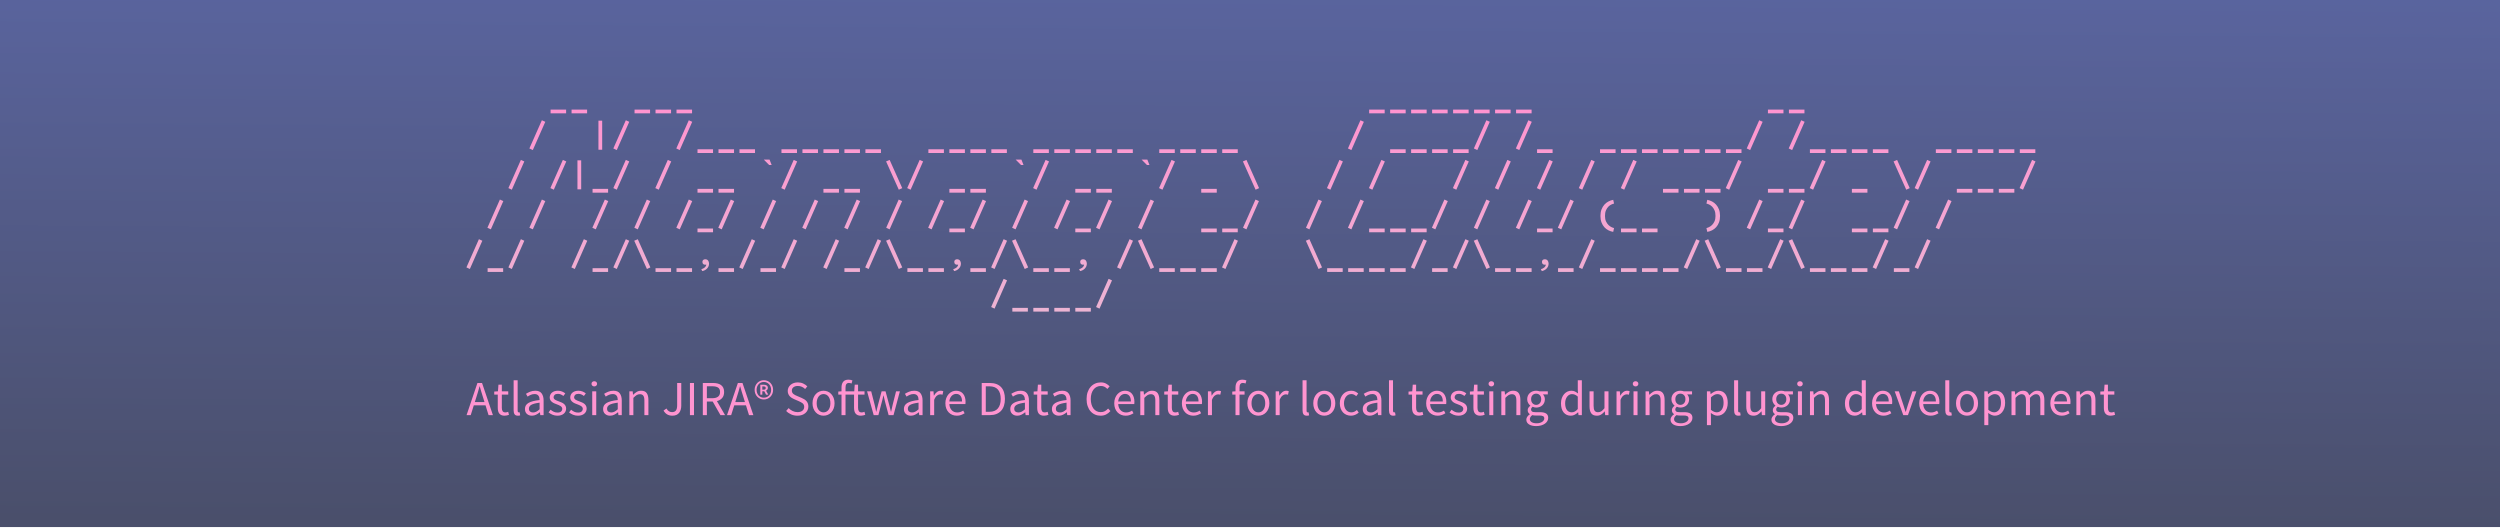 <?xml version="1.0" encoding="UTF-8"?>
<svg width="1072px" height="227px" viewBox="0 0 1072 227" version="1.1" xmlns="http://www.w3.org/2000/svg" xmlns:xlink="http://www.w3.org/1999/xlink">
    <!-- Generator: Sketch 43.1 (39012) - http://www.bohemiancoding.com/sketch -->
    <title>manage-jira-cluster-logo</title>
    <desc>Created with Sketch.</desc>
    <defs>
        <linearGradient x1="51.007%" y1="100%" x2="54.491%" y2="-10.747%" id="linearGradient-1">
            <stop stop-color="#4A4F6B" offset="0%"></stop>
            <stop stop-color="#5B66A3" offset="100%"></stop>
        </linearGradient>
        <linearGradient x1="50%" y1="0%" x2="50%" y2="100%" id="linearGradient-2">
            <stop stop-color="#FF94D0" offset="0%"></stop>
            <stop stop-color="#ECB4D3" offset="100%"></stop>
        </linearGradient>
    </defs>
    <g id="Page-1" stroke="none" stroke-width="1" fill="none" fill-rule="evenodd">
        <rect id="Rectangle" fill="url(#linearGradient-1)" x="1.70530257e-13" y="-1" width="1073" height="227"></rect>
        <path d="M207.749,172.393 L207.098,170.293 C206.846,169.523 206.608,168.757 206.384,167.994 C206.16,167.23 205.936,166.45 205.712,165.652 L205.628,165.652 C205.418,166.45 205.201,167.23 204.977,167.994 C204.753,168.757 204.515,169.523 204.263,170.293 L203.612,172.393 L207.749,172.393 Z M208.19,173.8 L203.171,173.8 L201.848,178 L200.063,178 L204.725,164.224 L206.699,164.224 L211.361,178 L209.492,178 L208.19,173.8 Z M213.44,169.201 L211.928,169.201 L211.928,167.899 L213.524,167.794 L213.734,164.938 L215.183,164.938 L215.183,167.794 L217.934,167.794 L217.934,169.201 L215.183,169.201 L215.183,174.871 C215.183,175.501 215.298,175.987 215.53,176.331 C215.761,176.674 216.17,176.845 216.758,176.845 C216.94,176.845 217.136,176.817 217.346,176.761 C217.556,176.705 217.745,176.642 217.913,176.572 L218.249,177.874 C217.969,177.972 217.665,178.06 217.335,178.137 C217.006,178.214 216.681,178.252 216.359,178.252 C215.813,178.252 215.355,178.168 214.983,178 C214.612,177.832 214.312,177.601 214.081,177.307 C213.849,177.013 213.685,176.656 213.587,176.236 C213.489,175.816 213.44,175.354 213.44,174.85 L213.44,169.201 Z M220.244,163.048 L221.966,163.048 L221.966,176.068 C221.966,176.348 222.015,176.544 222.113,176.656 C222.211,176.768 222.323,176.824 222.449,176.824 L222.607,176.824 C222.655,176.824 222.729,176.81 222.827,176.782 L223.058,178.084 C222.946,178.14 222.813,178.182 222.659,178.21 C222.505,178.238 222.309,178.252 222.071,178.252 C221.413,178.252 220.944,178.056 220.664,177.664 C220.384,177.272 220.244,176.698 220.244,175.942 L220.244,163.048 Z M225.095,175.354 C225.095,174.234 225.595,173.377 226.596,172.781 C227.598,172.186 229.19,171.77 231.374,171.532 C231.374,171.21 231.343,170.895 231.28,170.587 C231.216,170.279 231.105,170.006 230.944,169.768 C230.782,169.53 230.569,169.338 230.303,169.19 C230.037,169.043 229.694,168.97 229.274,168.97 C228.672,168.97 228.116,169.082 227.605,169.306 C227.093,169.53 226.635,169.782 226.229,170.062 L225.536,168.865 C226.012,168.557 226.593,168.26 227.279,167.972 C227.965,167.685 228.721,167.542 229.547,167.542 C230.793,167.542 231.696,167.923 232.256,168.686 C232.816,169.45 233.096,170.468 233.096,171.742 L233.096,178 L231.668,178 L231.521,176.782 L231.479,176.782 C230.989,177.188 230.461,177.534 229.893,177.821 C229.326,178.109 228.728,178.252 228.098,178.252 C227.23,178.252 226.513,178 225.946,177.496 C225.378,176.992 225.095,176.278 225.095,175.354 Z M226.796,175.228 C226.796,175.816 226.967,176.236 227.31,176.488 C227.654,176.74 228.077,176.866 228.581,176.866 C229.071,176.866 229.536,176.751 229.977,176.519 C230.419,176.288 230.884,175.949 231.374,175.501 L231.374,172.666 C230.52,172.778 229.799,172.911 229.211,173.065 C228.623,173.219 228.151,173.401 227.793,173.611 C227.436,173.821 227.181,174.062 227.027,174.335 C226.873,174.609 226.796,174.906 226.796,175.228 Z M236.078,175.69 C236.526,176.054 236.984,176.348 237.453,176.572 C237.923,176.796 238.465,176.908 239.081,176.908 C239.753,176.908 240.257,176.754 240.593,176.446 C240.929,176.138 241.097,175.76 241.097,175.312 C241.097,175.046 241.027,174.815 240.887,174.619 C240.747,174.423 240.569,174.252 240.351,174.105 C240.134,173.957 239.886,173.828 239.606,173.716 L238.766,173.38 C238.402,173.254 238.038,173.111 237.674,172.95 C237.31,172.788 236.985,172.593 236.697,172.362 C236.41,172.13 236.176,171.861 235.994,171.553 C235.812,171.245 235.721,170.874 235.721,170.44 C235.721,170.034 235.801,169.653 235.963,169.296 C236.124,168.938 236.354,168.631 236.655,168.371 C236.957,168.112 237.324,167.91 237.758,167.762 C238.192,167.615 238.682,167.542 239.228,167.542 C239.872,167.542 240.463,167.654 241.002,167.878 C241.542,168.102 242.007,168.375 242.399,168.697 L241.58,169.789 C241.23,169.523 240.866,169.306 240.488,169.138 C240.11,168.97 239.697,168.886 239.249,168.886 C238.605,168.886 238.133,169.033 237.832,169.327 C237.53,169.621 237.38,169.964 237.38,170.356 C237.38,170.594 237.443,170.8 237.569,170.976 C237.695,171.151 237.863,171.304 238.073,171.438 C238.283,171.571 238.524,171.689 238.798,171.794 C239.071,171.9 239.354,172.008 239.648,172.12 C240.012,172.26 240.379,172.407 240.75,172.561 C241.122,172.715 241.454,172.907 241.748,173.138 C242.042,173.37 242.283,173.653 242.472,173.989 C242.662,174.325 242.756,174.731 242.756,175.207 C242.756,175.627 242.676,176.019 242.514,176.383 C242.353,176.747 242.116,177.069 241.8,177.349 C241.485,177.629 241.094,177.849 240.625,178.011 C240.155,178.172 239.62,178.252 239.018,178.252 C238.29,178.252 237.597,178.119 236.939,177.853 C236.281,177.587 235.707,177.251 235.217,176.845 L236.078,175.69 Z M244.877,175.69 C245.325,176.054 245.783,176.348 246.252,176.572 C246.722,176.796 247.264,176.908 247.88,176.908 C248.552,176.908 249.056,176.754 249.392,176.446 C249.728,176.138 249.896,175.76 249.896,175.312 C249.896,175.046 249.826,174.815 249.686,174.619 C249.546,174.423 249.368,174.252 249.15,174.105 C248.933,173.957 248.685,173.828 248.405,173.716 L247.565,173.38 C247.201,173.254 246.837,173.111 246.473,172.95 C246.109,172.788 245.784,172.593 245.496,172.362 C245.209,172.13 244.975,171.861 244.793,171.553 C244.611,171.245 244.52,170.874 244.52,170.44 C244.52,170.034 244.6,169.653 244.762,169.296 C244.923,168.938 245.153,168.631 245.454,168.371 C245.756,168.112 246.123,167.91 246.557,167.762 C246.991,167.615 247.481,167.542 248.027,167.542 C248.671,167.542 249.262,167.654 249.802,167.878 C250.341,168.102 250.806,168.375 251.198,168.697 L250.379,169.789 C250.029,169.523 249.665,169.306 249.287,169.138 C248.909,168.97 248.496,168.886 248.048,168.886 C247.404,168.886 246.932,169.033 246.631,169.327 C246.329,169.621 246.179,169.964 246.179,170.356 C246.179,170.594 246.242,170.8 246.368,170.976 C246.494,171.151 246.662,171.304 246.872,171.438 C247.082,171.571 247.323,171.689 247.596,171.794 C247.87,171.9 248.153,172.008 248.447,172.12 C248.811,172.26 249.178,172.407 249.549,172.561 C249.921,172.715 250.253,172.907 250.547,173.138 C250.841,173.37 251.082,173.653 251.272,173.989 C251.461,174.325 251.555,174.731 251.555,175.207 C251.555,175.627 251.475,176.019 251.314,176.383 C251.152,176.747 250.915,177.069 250.6,177.349 C250.284,177.629 249.893,177.849 249.423,178.011 C248.954,178.172 248.419,178.252 247.817,178.252 C247.089,178.252 246.396,178.119 245.738,177.853 C245.08,177.587 244.506,177.251 244.016,176.845 L244.877,175.69 Z M254.831,165.694 C254.495,165.694 254.212,165.589 253.981,165.379 C253.749,165.169 253.634,164.903 253.634,164.581 C253.634,164.245 253.749,163.976 253.981,163.773 C254.212,163.569 254.495,163.468 254.831,163.468 C255.167,163.468 255.45,163.569 255.681,163.773 C255.913,163.976 256.028,164.245 256.028,164.581 C256.028,164.903 255.913,165.169 255.681,165.379 C255.45,165.589 255.167,165.694 254.831,165.694 Z M253.949,167.794 L255.671,167.794 L255.671,178 L253.949,178 L253.949,167.794 Z M258.611,175.354 C258.611,174.234 259.111,173.377 260.113,172.781 C261.114,172.186 262.706,171.77 264.89,171.532 C264.89,171.21 264.858,170.895 264.796,170.587 C264.733,170.279 264.621,170.006 264.459,169.768 C264.298,169.53 264.085,169.338 263.819,169.19 C263.553,169.043 263.21,168.97 262.79,168.97 C262.188,168.97 261.632,169.082 261.12,169.306 C260.609,169.53 260.151,169.782 259.745,170.062 L259.052,168.865 C259.528,168.557 260.109,168.26 260.795,167.972 C261.481,167.685 262.237,167.542 263.063,167.542 C264.309,167.542 265.212,167.923 265.772,168.686 C266.332,169.45 266.612,170.468 266.612,171.742 L266.612,178 L265.184,178 L265.037,176.782 L264.995,176.782 C264.505,177.188 263.977,177.534 263.409,177.821 C262.842,178.109 262.244,178.252 261.614,178.252 C260.746,178.252 260.029,178 259.462,177.496 C258.894,176.992 258.611,176.278 258.611,175.354 Z M260.312,175.228 C260.312,175.816 260.483,176.236 260.827,176.488 C261.17,176.74 261.593,176.866 262.097,176.866 C262.587,176.866 263.052,176.751 263.493,176.519 C263.935,176.288 264.4,175.949 264.89,175.501 L264.89,172.666 C264.036,172.778 263.315,172.911 262.727,173.065 C262.139,173.219 261.667,173.401 261.31,173.611 C260.952,173.821 260.697,174.062 260.543,174.335 C260.389,174.609 260.312,174.906 260.312,175.228 Z M269.867,167.794 L271.295,167.794 L271.442,169.264 L271.505,169.264 C271.995,168.774 272.509,168.365 273.048,168.036 C273.588,167.706 274.214,167.542 274.928,167.542 C276.006,167.542 276.793,167.878 277.291,168.55 C277.788,169.222 278.036,170.216 278.036,171.532 L278.036,178 L276.314,178 L276.314,171.763 C276.314,170.797 276.16,170.101 275.852,169.673 C275.544,169.246 275.054,169.033 274.382,169.033 C273.85,169.033 273.381,169.166 272.975,169.432 C272.569,169.698 272.107,170.09 271.589,170.608 L271.589,178 L269.867,178 L269.867,167.794 Z M285.785,175.165 C286.093,175.711 286.443,176.106 286.835,176.351 C287.227,176.597 287.668,176.719 288.158,176.719 C288.9,176.719 289.453,176.492 289.817,176.036 C290.181,175.581 290.363,174.829 290.363,173.779 L290.363,164.224 L292.127,164.224 L292.127,173.947 C292.127,174.535 292.054,175.091 291.906,175.617 C291.759,176.142 291.536,176.6 291.235,176.992 C290.933,177.384 290.542,177.692 290.058,177.916 C289.575,178.14 288.998,178.252 288.326,178.252 C286.604,178.252 285.337,177.517 284.525,176.047 L285.785,175.165 Z M295.844,164.224 L297.587,164.224 L297.587,178 L295.844,178 L295.844,164.224 Z M303.11,170.755 L305.42,170.755 C306.498,170.755 307.324,170.535 307.898,170.094 C308.472,169.652 308.759,168.984 308.759,168.088 C308.759,167.178 308.472,166.541 307.898,166.177 C307.324,165.813 306.498,165.631 305.42,165.631 L303.11,165.631 L303.11,170.755 Z M308.927,178 L305.609,172.183 L303.11,172.183 L303.11,178 L301.367,178 L301.367,164.224 L305.672,164.224 C306.372,164.224 307.019,164.29 307.615,164.423 C308.21,164.557 308.72,164.777 309.147,165.085 C309.575,165.393 309.907,165.792 310.145,166.282 C310.383,166.772 310.502,167.374 310.502,168.088 C310.502,169.166 310.222,170.027 309.662,170.671 C309.102,171.315 308.353,171.756 307.415,171.994 L310.901,178 L308.927,178 Z M319.427,172.393 L318.776,170.293 C318.524,169.523 318.286,168.757 318.062,167.994 C317.838,167.23 317.614,166.45 317.39,165.652 L317.306,165.652 C317.096,166.45 316.879,167.23 316.655,167.994 C316.431,168.757 316.193,169.523 315.941,170.293 L315.29,172.393 L319.427,172.393 Z M319.868,173.8 L314.849,173.8 L313.526,178 L311.741,178 L316.403,164.224 L318.377,164.224 L323.039,178 L321.17,178 L319.868,173.8 Z M327.533,171.301 C326.987,171.301 326.476,171.2 326,170.996 C325.524,170.793 325.108,170.51 324.75,170.146 C324.393,169.782 324.11,169.348 323.9,168.844 C323.69,168.34 323.585,167.78 323.585,167.164 C323.585,166.548 323.69,165.988 323.9,165.484 C324.11,164.98 324.393,164.546 324.75,164.182 C325.108,163.818 325.524,163.535 326,163.332 C326.476,163.128 326.987,163.027 327.533,163.027 C328.079,163.027 328.593,163.128 329.077,163.332 C329.56,163.535 329.979,163.818 330.337,164.182 C330.694,164.546 330.977,164.98 331.187,165.484 C331.397,165.988 331.502,166.548 331.502,167.164 C331.502,167.78 331.397,168.34 331.187,168.844 C330.977,169.348 330.694,169.782 330.337,170.146 C329.979,170.51 329.56,170.793 329.077,170.996 C328.593,171.2 328.079,171.301 327.533,171.301 Z M327.533,170.524 C327.967,170.524 328.376,170.444 328.762,170.282 C329.147,170.121 329.479,169.894 329.759,169.6 C330.039,169.306 330.259,168.953 330.421,168.54 C330.582,168.126 330.662,167.668 330.662,167.164 C330.662,166.674 330.582,166.223 330.421,165.81 C330.259,165.396 330.039,165.04 329.759,164.738 C329.479,164.437 329.147,164.203 328.762,164.035 C328.376,163.867 327.967,163.783 327.533,163.783 C327.085,163.783 326.672,163.867 326.294,164.035 C325.916,164.203 325.591,164.437 325.317,164.738 C325.044,165.04 324.828,165.396 324.666,165.81 C324.505,166.223 324.425,166.674 324.425,167.164 C324.425,167.668 324.505,168.126 324.666,168.54 C324.828,168.953 325.044,169.306 325.317,169.6 C325.591,169.894 325.916,170.121 326.294,170.282 C326.672,170.444 327.085,170.524 327.533,170.524 Z M326.021,164.98 L327.617,164.98 C328.065,164.98 328.45,165.081 328.772,165.285 C329.094,165.488 329.255,165.841 329.255,166.345 C329.255,166.597 329.185,166.831 329.045,167.048 C328.905,167.266 328.716,167.416 328.478,167.5 L329.444,169.243 L328.478,169.243 L327.743,167.773 L326.882,167.773 L326.882,169.243 L326.021,169.243 L326.021,164.98 Z M327.428,167.101 C328.03,167.101 328.331,166.863 328.331,166.387 C328.331,166.177 328.268,166.009 328.142,165.883 C328.016,165.757 327.792,165.694 327.47,165.694 L326.882,165.694 L326.882,167.101 L327.428,167.101 Z M338.159,174.997 C338.649,175.515 339.226,175.931 339.892,176.246 C340.557,176.562 341.246,176.719 341.96,176.719 C342.87,176.719 343.577,176.513 344.081,176.1 C344.585,175.686 344.837,175.144 344.837,174.472 C344.837,174.122 344.778,173.825 344.659,173.579 C344.539,173.334 344.379,173.125 344.175,172.95 C343.972,172.774 343.731,172.617 343.451,172.477 C343.171,172.337 342.87,172.19 342.548,172.036 L340.574,171.175 C340.252,171.035 339.923,170.867 339.587,170.671 C339.251,170.475 338.95,170.237 338.684,169.957 C338.418,169.677 338.201,169.345 338.033,168.959 C337.865,168.574 337.781,168.13 337.781,167.626 C337.781,167.108 337.889,166.625 338.106,166.177 C338.324,165.729 338.624,165.341 339.01,165.012 C339.395,164.682 339.849,164.427 340.375,164.245 C340.9,164.063 341.477,163.972 342.107,163.972 C342.933,163.972 343.696,164.129 344.396,164.445 C345.096,164.76 345.691,165.169 346.181,165.673 L345.236,166.807 C344.816,166.401 344.351,166.083 343.839,165.851 C343.328,165.62 342.751,165.505 342.107,165.505 C341.337,165.505 340.718,165.683 340.248,166.041 C339.779,166.398 339.545,166.891 339.545,167.521 C339.545,167.857 339.611,168.14 339.745,168.371 C339.878,168.603 340.056,168.805 340.28,168.981 C340.504,169.156 340.749,169.309 341.015,169.442 C341.281,169.576 341.554,169.698 341.834,169.81 L343.787,170.65 C344.179,170.818 344.55,171.01 344.9,171.227 C345.25,171.445 345.551,171.696 345.803,171.983 C346.055,172.271 346.254,172.606 346.401,172.992 C346.549,173.377 346.622,173.821 346.622,174.325 C346.622,174.871 346.514,175.382 346.296,175.858 C346.079,176.334 345.768,176.75 345.362,177.107 C344.956,177.465 344.466,177.744 343.892,177.947 C343.318,178.151 342.667,178.252 341.939,178.252 C340.973,178.252 340.077,178.07 339.251,177.706 C338.425,177.342 337.711,176.845 337.109,176.215 L338.159,174.997 Z M348.407,172.918 C348.407,172.064 348.536,171.305 348.796,170.639 C349.055,169.974 349.401,169.411 349.835,168.949 C350.269,168.487 350.769,168.137 351.337,167.899 C351.904,167.661 352.502,167.542 353.132,167.542 C353.762,167.542 354.36,167.661 354.928,167.899 C355.495,168.137 355.995,168.487 356.429,168.949 C356.863,169.411 357.209,169.974 357.469,170.639 C357.728,171.305 357.857,172.064 357.857,172.918 C357.857,173.758 357.728,174.51 357.469,175.175 C357.209,175.841 356.863,176.4 356.429,176.856 C355.995,177.311 355.495,177.657 354.928,177.895 C354.36,178.133 353.762,178.252 353.132,178.252 C352.502,178.252 351.904,178.133 351.337,177.895 C350.769,177.657 350.269,177.311 349.835,176.856 C349.401,176.4 349.055,175.841 348.796,175.175 C348.536,174.51 348.407,173.758 348.407,172.918 Z M350.192,172.918 C350.192,173.506 350.262,174.038 350.402,174.514 C350.542,174.99 350.741,175.399 351,175.743 C351.26,176.086 351.571,176.351 351.935,176.541 C352.299,176.73 352.698,176.824 353.132,176.824 C353.566,176.824 353.965,176.73 354.329,176.541 C354.693,176.351 355.004,176.086 355.264,175.743 C355.523,175.399 355.722,174.99 355.862,174.514 C356.002,174.038 356.072,173.506 356.072,172.918 C356.072,172.33 356.002,171.795 355.862,171.311 C355.722,170.828 355.523,170.412 355.264,170.062 C355.004,169.712 354.693,169.443 354.329,169.254 C353.965,169.064 353.566,168.97 353.132,168.97 C352.698,168.97 352.299,169.064 351.935,169.254 C351.571,169.443 351.26,169.712 351,170.062 C350.741,170.412 350.542,170.828 350.402,171.311 C350.262,171.795 350.192,172.33 350.192,172.918 Z M371.024,177.874 C370.744,177.972 370.44,178.06 370.111,178.137 C369.781,178.214 369.456,178.252 369.134,178.252 C368.588,178.252 368.13,178.168 367.759,178 C367.387,177.832 367.087,177.601 366.856,177.307 C366.624,177.013 366.46,176.656 366.362,176.236 C366.264,175.816 366.215,175.354 366.215,174.85 L366.215,169.201 L362.561,169.201 L362.561,178 L360.839,178 L360.839,169.201 L359.453,169.201 L359.453,167.899 L360.839,167.794 L360.839,166.177 C360.839,165.127 361.08,164.301 361.563,163.699 C362.047,163.097 362.799,162.796 363.821,162.796 C364.143,162.796 364.447,162.827 364.735,162.891 C365.022,162.953 365.284,163.034 365.522,163.132 L365.144,164.455 C364.766,164.287 364.381,164.203 363.989,164.203 C363.037,164.203 362.561,164.861 362.561,166.177 L362.561,167.794 L366.299,167.794 L366.509,164.938 L367.937,164.938 L367.937,167.794 L370.709,167.794 L370.709,169.201 L367.937,169.201 L367.937,174.871 C367.937,175.501 368.056,175.987 368.294,176.331 C368.532,176.674 368.945,176.845 369.533,176.845 C369.715,176.845 369.911,176.817 370.121,176.761 C370.331,176.705 370.52,176.642 370.688,176.572 L371.024,177.874 Z M371.801,167.794 L373.565,167.794 L375.077,173.695 C375.189,174.185 375.294,174.661 375.392,175.123 C375.49,175.585 375.588,176.054 375.686,176.53 L375.77,176.53 C375.882,176.054 375.994,175.582 376.106,175.113 C376.218,174.643 376.337,174.171 376.463,173.695 L378.038,167.794 L379.718,167.794 L381.314,173.695 C381.44,174.185 381.562,174.661 381.682,175.123 C381.801,175.585 381.916,176.054 382.028,176.53 L382.112,176.53 C382.224,176.054 382.329,175.585 382.427,175.123 C382.525,174.661 382.63,174.185 382.742,173.695 L384.233,167.794 L385.871,167.794 L383.141,178 L381.041,178 L379.571,172.519 C379.445,172.029 379.33,171.546 379.224,171.07 C379.119,170.594 379.004,170.097 378.878,169.579 L378.794,169.579 C378.682,170.097 378.57,170.597 378.458,171.081 C378.346,171.564 378.22,172.05 378.08,172.54 L376.652,178 L374.636,178 L371.801,167.794 Z M387.593,175.354 C387.593,174.234 388.093,173.377 389.094,172.781 C390.096,172.186 391.688,171.77 393.872,171.532 C393.872,171.21 393.841,170.895 393.777,170.587 C393.714,170.279 393.603,170.006 393.442,169.768 C393.28,169.53 393.067,169.338 392.801,169.19 C392.535,169.043 392.192,168.97 391.772,168.97 C391.17,168.97 390.614,169.082 390.103,169.306 C389.591,169.53 389.133,169.782 388.727,170.062 L388.034,168.865 C388.51,168.557 389.091,168.26 389.777,167.972 C390.463,167.685 391.219,167.542 392.045,167.542 C393.291,167.542 394.194,167.923 394.754,168.686 C395.314,169.45 395.594,170.468 395.594,171.742 L395.594,178 L394.166,178 L394.019,176.782 L393.977,176.782 C393.487,177.188 392.959,177.534 392.392,177.821 C391.824,178.109 391.226,178.252 390.596,178.252 C389.728,178.252 389.011,178 388.443,177.496 C387.876,176.992 387.593,176.278 387.593,175.354 Z M389.294,175.228 C389.294,175.816 389.465,176.236 389.808,176.488 C390.152,176.74 390.575,176.866 391.079,176.866 C391.569,176.866 392.034,176.751 392.476,176.519 C392.917,176.288 393.382,175.949 393.872,175.501 L393.872,172.666 C393.018,172.778 392.297,172.911 391.709,173.065 C391.121,173.219 390.649,173.401 390.291,173.611 C389.934,173.821 389.679,174.062 389.525,174.335 C389.371,174.609 389.294,174.906 389.294,175.228 Z M398.849,167.794 L400.277,167.794 L400.424,169.642 L400.487,169.642 C400.837,168.998 401.26,168.487 401.757,168.109 C402.255,167.731 402.797,167.542 403.385,167.542 C403.791,167.542 404.155,167.612 404.477,167.752 L404.141,169.264 C403.973,169.208 403.819,169.166 403.679,169.138 C403.539,169.11 403.364,169.096 403.154,169.096 C402.72,169.096 402.269,169.271 401.8,169.621 C401.33,169.971 400.921,170.58 400.571,171.448 L400.571,178 L398.849,178 L398.849,167.794 Z M405.38,172.918 C405.38,172.078 405.509,171.326 405.769,170.661 C406.028,169.995 406.37,169.432 406.798,168.97 C407.225,168.508 407.711,168.155 408.257,167.91 C408.803,167.664 409.37,167.542 409.958,167.542 C410.602,167.542 411.179,167.654 411.69,167.878 C412.202,168.102 412.628,168.424 412.971,168.844 C413.315,169.264 413.577,169.768 413.759,170.356 C413.941,170.944 414.032,171.602 414.032,172.33 C414.032,172.708 414.011,173.023 413.969,173.275 L407.081,173.275 C407.151,174.381 407.49,175.256 408.099,175.9 C408.709,176.544 409.503,176.866 410.483,176.866 C410.973,176.866 411.424,176.793 411.837,176.645 C412.251,176.498 412.646,176.306 413.024,176.068 L413.633,177.202 C413.185,177.482 412.688,177.727 412.142,177.937 C411.596,178.147 410.973,178.252 410.273,178.252 C409.587,178.252 408.947,178.13 408.351,177.885 C407.756,177.639 407.239,177.29 406.798,176.834 C406.356,176.379 406.01,175.823 405.758,175.165 C405.506,174.507 405.38,173.758 405.38,172.918 Z M412.52,172.141 C412.52,171.091 412.3,170.29 411.858,169.737 C411.417,169.183 410.798,168.907 410,168.907 C409.636,168.907 409.29,168.98 408.961,169.127 C408.631,169.275 408.334,169.484 408.068,169.757 C407.802,170.031 407.582,170.366 407.406,170.766 C407.231,171.165 407.116,171.623 407.06,172.141 L412.52,172.141 Z M420.962,164.224 L424.406,164.224 C426.534,164.224 428.151,164.812 429.257,165.988 C430.363,167.164 430.916,168.851 430.916,171.049 C430.916,172.141 430.776,173.117 430.496,173.978 C430.216,174.84 429.803,175.567 429.257,176.162 C428.711,176.758 428.039,177.212 427.241,177.528 C426.443,177.843 425.526,178 424.49,178 L420.962,178 L420.962,164.224 Z M424.28,176.572 C425.89,176.572 427.097,176.089 427.902,175.123 C428.708,174.157 429.11,172.799 429.11,171.049 C429.11,169.299 428.708,167.962 427.902,167.038 C427.097,166.114 425.89,165.652 424.28,165.652 L422.705,165.652 L422.705,176.572 L424.28,176.572 Z M433.205,175.354 C433.205,174.234 433.705,173.377 434.707,172.781 C435.708,172.186 437.3,171.77 439.484,171.532 C439.484,171.21 439.452,170.895 439.389,170.587 C439.327,170.279 439.215,170.006 439.053,169.768 C438.892,169.53 438.679,169.338 438.413,169.19 C438.147,169.043 437.804,168.97 437.384,168.97 C436.782,168.97 436.226,169.082 435.714,169.306 C435.203,169.53 434.745,169.782 434.339,170.062 L433.646,168.865 C434.122,168.557 434.703,168.26 435.389,167.972 C436.075,167.685 436.831,167.542 437.657,167.542 C438.903,167.542 439.806,167.923 440.366,168.686 C440.926,169.45 441.206,170.468 441.206,171.742 L441.206,178 L439.778,178 L439.631,176.782 L439.589,176.782 C439.099,177.188 438.571,177.534 438.003,177.821 C437.436,178.109 436.838,178.252 436.208,178.252 C435.34,178.252 434.623,178 434.055,177.496 C433.488,176.992 433.205,176.278 433.205,175.354 Z M434.906,175.228 C434.906,175.816 435.077,176.236 435.421,176.488 C435.764,176.74 436.187,176.866 436.691,176.866 C437.181,176.866 437.646,176.751 438.087,176.519 C438.529,176.288 438.994,175.949 439.484,175.501 L439.484,172.666 C438.63,172.778 437.909,172.911 437.321,173.065 C436.733,173.219 436.261,173.401 435.904,173.611 C435.546,173.821 435.291,174.062 435.137,174.335 C434.983,174.609 434.906,174.906 434.906,175.228 Z M444.755,169.201 L443.243,169.201 L443.243,167.899 L444.839,167.794 L445.049,164.938 L446.498,164.938 L446.498,167.794 L449.249,167.794 L449.249,169.201 L446.498,169.201 L446.498,174.871 C446.498,175.501 446.613,175.987 446.844,176.331 C447.076,176.674 447.485,176.845 448.073,176.845 C448.255,176.845 448.451,176.817 448.661,176.761 C448.871,176.705 449.06,176.642 449.228,176.572 L449.564,177.874 C449.284,177.972 448.98,178.06 448.651,178.137 C448.321,178.214 447.996,178.252 447.674,178.252 C447.128,178.252 446.67,178.168 446.298,178 C445.927,177.832 445.627,177.601 445.396,177.307 C445.164,177.013 445,176.656 444.902,176.236 C444.804,175.816 444.755,175.354 444.755,174.85 L444.755,169.201 Z M451.055,175.354 C451.055,174.234 451.555,173.377 452.557,172.781 C453.558,172.186 455.15,171.77 457.334,171.532 C457.334,171.21 457.303,170.895 457.24,170.587 C457.176,170.279 457.065,170.006 456.904,169.768 C456.742,169.53 456.529,169.338 456.263,169.19 C455.997,169.043 455.654,168.97 455.234,168.97 C454.632,168.97 454.076,169.082 453.565,169.306 C453.053,169.53 452.595,169.782 452.189,170.062 L451.496,168.865 C451.972,168.557 452.553,168.26 453.239,167.972 C453.925,167.685 454.681,167.542 455.507,167.542 C456.753,167.542 457.656,167.923 458.216,168.686 C458.776,169.45 459.056,170.468 459.056,171.742 L459.056,178 L457.628,178 L457.481,176.782 L457.439,176.782 C456.949,177.188 456.421,177.534 455.853,177.821 C455.286,178.109 454.688,178.252 454.058,178.252 C453.19,178.252 452.473,178 451.906,177.496 C451.338,176.992 451.055,176.278 451.055,175.354 Z M452.756,175.228 C452.756,175.816 452.927,176.236 453.271,176.488 C453.614,176.74 454.037,176.866 454.541,176.866 C455.031,176.866 455.496,176.751 455.938,176.519 C456.379,176.288 456.844,175.949 457.334,175.501 L457.334,172.666 C456.48,172.778 455.759,172.911 455.171,173.065 C454.583,173.219 454.111,173.401 453.753,173.611 C453.396,173.821 453.141,174.062 452.987,174.335 C452.833,174.609 452.756,174.906 452.756,175.228 Z M465.923,171.112 C465.923,170.006 466.077,169.012 466.385,168.13 C466.693,167.248 467.12,166.499 467.666,165.883 C468.212,165.267 468.859,164.795 469.608,164.465 C470.358,164.136 471.173,163.972 472.055,163.972 C472.895,163.972 473.63,164.143 474.26,164.487 C474.89,164.83 475.408,165.225 475.814,165.673 L474.827,166.786 C474.463,166.394 474.061,166.083 473.62,165.851 C473.178,165.62 472.664,165.505 472.076,165.505 C471.418,165.505 470.823,165.634 470.291,165.893 C469.759,166.153 469.304,166.523 468.926,167.006 C468.548,167.49 468.254,168.074 468.044,168.76 C467.834,169.446 467.729,170.216 467.729,171.07 C467.729,171.938 467.83,172.718 468.034,173.411 C468.237,174.105 468.52,174.696 468.884,175.186 C469.248,175.676 469.692,176.054 470.217,176.32 C470.743,176.586 471.334,176.719 471.992,176.719 C472.664,176.719 473.248,176.586 473.745,176.32 C474.243,176.054 474.715,175.676 475.163,175.186 L476.15,176.257 C475.604,176.887 474.988,177.377 474.302,177.727 C473.616,178.077 472.832,178.252 471.95,178.252 C471.082,178.252 470.281,178.091 469.546,177.769 C468.81,177.447 468.174,176.982 467.635,176.373 C467.095,175.763 466.676,175.015 466.375,174.125 C466.073,173.236 465.923,172.232 465.923,171.112 Z M477.788,172.918 C477.788,172.078 477.917,171.326 478.176,170.661 C478.436,169.995 478.778,169.432 479.205,168.97 C479.633,168.508 480.119,168.155 480.665,167.91 C481.211,167.664 481.778,167.542 482.366,167.542 C483.01,167.542 483.587,167.654 484.099,167.878 C484.61,168.102 485.036,168.424 485.38,168.844 C485.723,169.264 485.985,169.768 486.167,170.356 C486.349,170.944 486.44,171.602 486.44,172.33 C486.44,172.708 486.419,173.023 486.377,173.275 L479.489,173.275 C479.559,174.381 479.898,175.256 480.507,175.9 C481.117,176.544 481.911,176.866 482.891,176.866 C483.381,176.866 483.832,176.793 484.245,176.645 C484.659,176.498 485.054,176.306 485.432,176.068 L486.041,177.202 C485.593,177.482 485.096,177.727 484.55,177.937 C484.004,178.147 483.381,178.252 482.681,178.252 C481.995,178.252 481.355,178.13 480.76,177.885 C480.164,177.639 479.647,177.29 479.205,176.834 C478.764,176.379 478.418,175.823 478.166,175.165 C477.914,174.507 477.788,173.758 477.788,172.918 Z M484.928,172.141 C484.928,171.091 484.708,170.29 484.267,169.737 C483.825,169.183 483.206,168.907 482.408,168.907 C482.044,168.907 481.698,168.98 481.368,169.127 C481.039,169.275 480.742,169.484 480.476,169.757 C480.21,170.031 479.99,170.366 479.815,170.766 C479.639,171.165 479.524,171.623 479.468,172.141 L484.928,172.141 Z M488.96,167.794 L490.388,167.794 L490.535,169.264 L490.598,169.264 C491.088,168.774 491.602,168.365 492.142,168.036 C492.681,167.706 493.307,167.542 494.021,167.542 C495.099,167.542 495.886,167.878 496.384,168.55 C496.881,169.222 497.129,170.216 497.129,171.532 L497.129,178 L495.407,178 L495.407,171.763 C495.407,170.797 495.253,170.101 494.945,169.673 C494.637,169.246 494.147,169.033 493.475,169.033 C492.943,169.033 492.474,169.166 492.068,169.432 C491.662,169.698 491.2,170.09 490.682,170.608 L490.682,178 L488.96,178 L488.96,167.794 Z M500.741,169.201 L499.229,169.201 L499.229,167.899 L500.825,167.794 L501.035,164.938 L502.484,164.938 L502.484,167.794 L505.235,167.794 L505.235,169.201 L502.484,169.201 L502.484,174.871 C502.484,175.501 502.599,175.987 502.83,176.331 C503.062,176.674 503.471,176.845 504.059,176.845 C504.241,176.845 504.437,176.817 504.647,176.761 C504.857,176.705 505.046,176.642 505.214,176.572 L505.55,177.874 C505.27,177.972 504.966,178.06 504.637,178.137 C504.307,178.214 503.982,178.252 503.66,178.252 C503.114,178.252 502.656,178.168 502.284,178 C501.913,177.832 501.613,177.601 501.382,177.307 C501.15,177.013 500.986,176.656 500.888,176.236 C500.79,175.816 500.741,175.354 500.741,174.85 L500.741,169.201 Z M506.789,172.918 C506.789,172.078 506.918,171.326 507.178,170.661 C507.437,169.995 507.779,169.432 508.207,168.97 C508.634,168.508 509.12,168.155 509.666,167.91 C510.212,167.664 510.779,167.542 511.367,167.542 C512.011,167.542 512.588,167.654 513.1,167.878 C513.611,168.102 514.037,168.424 514.38,168.844 C514.724,169.264 514.986,169.768 515.168,170.356 C515.35,170.944 515.441,171.602 515.441,172.33 C515.441,172.708 515.42,173.023 515.378,173.275 L508.49,173.275 C508.56,174.381 508.899,175.256 509.509,175.9 C510.118,176.544 510.912,176.866 511.892,176.866 C512.382,176.866 512.833,176.793 513.246,176.645 C513.66,176.498 514.055,176.306 514.433,176.068 L515.042,177.202 C514.594,177.482 514.097,177.727 513.551,177.937 C513.005,178.147 512.382,178.252 511.682,178.252 C510.996,178.252 510.356,178.13 509.76,177.885 C509.165,177.639 508.648,177.29 508.207,176.834 C507.765,176.379 507.419,175.823 507.167,175.165 C506.915,174.507 506.789,173.758 506.789,172.918 Z M513.929,172.141 C513.929,171.091 513.709,170.29 513.268,169.737 C512.826,169.183 512.207,168.907 511.409,168.907 C511.045,168.907 510.699,168.98 510.37,169.127 C510.04,169.275 509.743,169.484 509.477,169.757 C509.211,170.031 508.991,170.366 508.815,170.766 C508.64,171.165 508.525,171.623 508.469,172.141 L513.929,172.141 Z M517.961,167.794 L519.389,167.794 L519.536,169.642 L519.599,169.642 C519.949,168.998 520.372,168.487 520.87,168.109 C521.367,167.731 521.909,167.542 522.497,167.542 C522.903,167.542 523.267,167.612 523.589,167.752 L523.253,169.264 C523.085,169.208 522.931,169.166 522.791,169.138 C522.651,169.11 522.476,169.096 522.266,169.096 C521.832,169.096 521.381,169.271 520.912,169.621 C520.442,169.971 520.033,170.58 519.683,171.448 L519.683,178 L517.961,178 L517.961,167.794 Z M534.089,164.455 C533.711,164.287 533.326,164.203 532.934,164.203 C531.982,164.203 531.506,164.861 531.506,166.177 L531.506,167.794 L533.669,167.794 L533.669,169.201 L531.506,169.201 L531.506,178 L529.784,178 L529.784,169.201 L528.398,169.201 L528.398,167.899 L529.784,167.794 L529.784,166.177 C529.784,165.127 530.025,164.301 530.509,163.699 C530.992,163.097 531.744,162.796 532.766,162.796 C533.088,162.796 533.392,162.827 533.679,162.891 C533.967,162.953 534.229,163.034 534.467,163.132 L534.089,164.455 Z M534.866,172.918 C534.866,172.064 534.995,171.305 535.255,170.639 C535.514,169.974 535.86,169.411 536.294,168.949 C536.728,168.487 537.228,168.137 537.795,167.899 C538.363,167.661 538.961,167.542 539.591,167.542 C540.221,167.542 540.819,167.661 541.386,167.899 C541.954,168.137 542.454,168.487 542.888,168.949 C543.322,169.411 543.668,169.974 543.928,170.639 C544.187,171.305 544.316,172.064 544.316,172.918 C544.316,173.758 544.187,174.51 543.928,175.175 C543.668,175.841 543.322,176.4 542.888,176.856 C542.454,177.311 541.954,177.657 541.386,177.895 C540.819,178.133 540.221,178.252 539.591,178.252 C538.961,178.252 538.363,178.133 537.795,177.895 C537.228,177.657 536.728,177.311 536.294,176.856 C535.86,176.4 535.514,175.841 535.255,175.175 C534.995,174.51 534.866,173.758 534.866,172.918 Z M536.651,172.918 C536.651,173.506 536.721,174.038 536.861,174.514 C537.001,174.99 537.2,175.399 537.46,175.743 C537.719,176.086 538.03,176.351 538.394,176.541 C538.758,176.73 539.157,176.824 539.591,176.824 C540.025,176.824 540.424,176.73 540.788,176.541 C541.152,176.351 541.463,176.086 541.722,175.743 C541.982,175.399 542.181,174.99 542.321,174.514 C542.461,174.038 542.531,173.506 542.531,172.918 C542.531,172.33 542.461,171.795 542.321,171.311 C542.181,170.828 541.982,170.412 541.722,170.062 C541.463,169.712 541.152,169.443 540.788,169.254 C540.424,169.064 540.025,168.97 539.591,168.97 C539.157,168.97 538.758,169.064 538.394,169.254 C538.03,169.443 537.719,169.712 537.46,170.062 C537.2,170.412 537.001,170.828 536.861,171.311 C536.721,171.795 536.651,172.33 536.651,172.918 Z M547.004,167.794 L548.432,167.794 L548.579,169.642 L548.642,169.642 C548.992,168.998 549.415,168.487 549.913,168.109 C550.41,167.731 550.952,167.542 551.54,167.542 C551.946,167.542 552.31,167.612 552.632,167.752 L552.296,169.264 C552.128,169.208 551.974,169.166 551.834,169.138 C551.694,169.11 551.519,169.096 551.309,169.096 C550.875,169.096 550.424,169.271 549.955,169.621 C549.485,169.971 549.076,170.58 548.726,171.448 L548.726,178 L547.004,178 L547.004,167.794 Z M558.533,163.048 L560.255,163.048 L560.255,176.068 C560.255,176.348 560.304,176.544 560.402,176.656 C560.5,176.768 560.612,176.824 560.738,176.824 L560.895,176.824 C560.944,176.824 561.018,176.81 561.116,176.782 L561.347,178.084 C561.235,178.14 561.102,178.182 560.948,178.21 C560.794,178.238 560.598,178.252 560.36,178.252 C559.702,178.252 559.233,178.056 558.953,177.664 C558.673,177.272 558.533,176.698 558.533,175.942 L558.533,163.048 Z M563.132,172.918 C563.132,172.064 563.261,171.305 563.52,170.639 C563.78,169.974 564.126,169.411 564.56,168.949 C564.994,168.487 565.494,168.137 566.062,167.899 C566.629,167.661 567.227,167.542 567.857,167.542 C568.487,167.542 569.085,167.661 569.653,167.899 C570.22,168.137 570.72,168.487 571.154,168.949 C571.588,169.411 571.934,169.974 572.193,170.639 C572.453,171.305 572.582,172.064 572.582,172.918 C572.582,173.758 572.453,174.51 572.193,175.175 C571.934,175.841 571.588,176.4 571.154,176.856 C570.72,177.311 570.22,177.657 569.653,177.895 C569.085,178.133 568.487,178.252 567.857,178.252 C567.227,178.252 566.629,178.133 566.062,177.895 C565.494,177.657 564.994,177.311 564.56,176.856 C564.126,176.4 563.78,175.841 563.52,175.175 C563.261,174.51 563.132,173.758 563.132,172.918 Z M564.917,172.918 C564.917,173.506 564.987,174.038 565.127,174.514 C565.267,174.99 565.466,175.399 565.726,175.743 C565.985,176.086 566.296,176.351 566.66,176.541 C567.024,176.73 567.423,176.824 567.857,176.824 C568.291,176.824 568.69,176.73 569.054,176.541 C569.418,176.351 569.729,176.086 569.989,175.743 C570.248,175.399 570.447,174.99 570.587,174.514 C570.727,174.038 570.797,173.506 570.797,172.918 C570.797,172.33 570.727,171.795 570.587,171.311 C570.447,170.828 570.248,170.412 569.989,170.062 C569.729,169.712 569.418,169.443 569.054,169.254 C568.69,169.064 568.291,168.97 567.857,168.97 C567.423,168.97 567.024,169.064 566.66,169.254 C566.296,169.443 565.985,169.712 565.726,170.062 C565.466,170.412 565.267,170.828 565.127,171.311 C564.987,171.795 564.917,172.33 564.917,172.918 Z M574.514,172.918 C574.514,172.064 574.647,171.305 574.913,170.639 C575.179,169.974 575.536,169.411 575.984,168.949 C576.432,168.487 576.953,168.137 577.548,167.899 C578.144,167.661 578.77,167.542 579.428,167.542 C580.1,167.542 580.677,167.664 581.16,167.91 C581.644,168.155 582.06,168.438 582.41,168.76 L581.549,169.873 C581.241,169.607 580.923,169.39 580.593,169.222 C580.264,169.054 579.897,168.97 579.491,168.97 C579.029,168.97 578.602,169.064 578.21,169.254 C577.818,169.443 577.482,169.712 577.202,170.062 C576.922,170.412 576.702,170.828 576.54,171.311 C576.379,171.795 576.299,172.33 576.299,172.918 C576.299,173.506 576.376,174.038 576.53,174.514 C576.684,174.99 576.897,175.399 577.17,175.743 C577.444,176.086 577.776,176.351 578.168,176.541 C578.56,176.73 578.987,176.824 579.449,176.824 C579.939,176.824 580.383,176.723 580.783,176.519 C581.182,176.316 581.535,176.075 581.843,175.795 L582.62,176.929 C582.158,177.335 581.644,177.657 581.077,177.895 C580.509,178.133 579.918,178.252 579.302,178.252 C578.63,178.252 578,178.133 577.412,177.895 C576.824,177.657 576.317,177.311 575.889,176.856 C575.462,176.4 575.127,175.841 574.881,175.175 C574.636,174.51 574.514,173.758 574.514,172.918 Z M584.342,175.354 C584.342,174.234 584.842,173.377 585.843,172.781 C586.845,172.186 588.437,171.77 590.621,171.532 C590.621,171.21 590.59,170.895 590.527,170.587 C590.463,170.279 590.352,170.006 590.191,169.768 C590.029,169.53 589.816,169.338 589.55,169.19 C589.284,169.043 588.941,168.97 588.521,168.97 C587.919,168.97 587.363,169.082 586.851,169.306 C586.34,169.53 585.882,169.782 585.476,170.062 L584.783,168.865 C585.259,168.557 585.84,168.26 586.526,167.972 C587.212,167.685 587.968,167.542 588.794,167.542 C590.04,167.542 590.943,167.923 591.503,168.686 C592.063,169.45 592.343,170.468 592.343,171.742 L592.343,178 L590.915,178 L590.768,176.782 L590.726,176.782 C590.236,177.188 589.708,177.534 589.14,177.821 C588.573,178.109 587.975,178.252 587.345,178.252 C586.477,178.252 585.76,178 585.192,177.496 C584.625,176.992 584.342,176.278 584.342,175.354 Z M586.043,175.228 C586.043,175.816 586.214,176.236 586.558,176.488 C586.901,176.74 587.324,176.866 587.828,176.866 C588.318,176.866 588.783,176.751 589.225,176.519 C589.666,176.288 590.131,175.949 590.621,175.501 L590.621,172.666 C589.767,172.778 589.046,172.911 588.458,173.065 C587.87,173.219 587.398,173.401 587.04,173.611 C586.683,173.821 586.428,174.062 586.274,174.335 C586.12,174.609 586.043,174.906 586.043,175.228 Z M595.598,163.048 L597.32,163.048 L597.32,176.068 C597.32,176.348 597.369,176.544 597.467,176.656 C597.565,176.768 597.677,176.824 597.803,176.824 L597.961,176.824 C598.01,176.824 598.083,176.81 598.181,176.782 L598.412,178.084 C598.3,178.14 598.167,178.182 598.013,178.21 C597.859,178.238 597.663,178.252 597.425,178.252 C596.767,178.252 596.298,178.056 596.018,177.664 C595.738,177.272 595.598,176.698 595.598,175.942 L595.598,163.048 Z M605.489,169.201 L603.977,169.201 L603.977,167.899 L605.573,167.794 L605.783,164.938 L607.232,164.938 L607.232,167.794 L609.983,167.794 L609.983,169.201 L607.232,169.201 L607.232,174.871 C607.232,175.501 607.347,175.987 607.578,176.331 C607.81,176.674 608.219,176.845 608.807,176.845 C608.989,176.845 609.185,176.817 609.395,176.761 C609.605,176.705 609.794,176.642 609.962,176.572 L610.298,177.874 C610.018,177.972 609.714,178.06 609.385,178.137 C609.055,178.214 608.73,178.252 608.408,178.252 C607.862,178.252 607.404,178.168 607.033,178 C606.661,177.832 606.361,177.601 606.13,177.307 C605.898,177.013 605.734,176.656 605.636,176.236 C605.538,175.816 605.489,175.354 605.489,174.85 L605.489,169.201 Z M611.537,172.918 C611.537,172.078 611.666,171.326 611.926,170.661 C612.185,169.995 612.527,169.432 612.955,168.97 C613.382,168.508 613.868,168.155 614.414,167.91 C614.96,167.664 615.527,167.542 616.115,167.542 C616.759,167.542 617.336,167.654 617.847,167.878 C618.359,168.102 618.785,168.424 619.129,168.844 C619.472,169.264 619.734,169.768 619.916,170.356 C620.098,170.944 620.189,171.602 620.189,172.33 C620.189,172.708 620.168,173.023 620.126,173.275 L613.238,173.275 C613.308,174.381 613.647,175.256 614.256,175.9 C614.866,176.544 615.66,176.866 616.64,176.866 C617.13,176.866 617.581,176.793 617.995,176.645 C618.408,176.498 618.803,176.306 619.181,176.068 L619.79,177.202 C619.342,177.482 618.845,177.727 618.299,177.937 C617.753,178.147 617.13,178.252 616.43,178.252 C615.744,178.252 615.104,178.13 614.509,177.885 C613.913,177.639 613.396,177.29 612.955,176.834 C612.513,176.379 612.167,175.823 611.915,175.165 C611.663,174.507 611.537,173.758 611.537,172.918 Z M618.677,172.141 C618.677,171.091 618.457,170.29 618.015,169.737 C617.574,169.183 616.955,168.907 616.157,168.907 C615.793,168.907 615.447,168.98 615.117,169.127 C614.788,169.275 614.491,169.484 614.225,169.757 C613.959,170.031 613.739,170.366 613.563,170.766 C613.388,171.165 613.273,171.623 613.217,172.141 L618.677,172.141 Z M622.436,175.69 C622.884,176.054 623.342,176.348 623.812,176.572 C624.281,176.796 624.823,176.908 625.439,176.908 C626.111,176.908 626.615,176.754 626.951,176.446 C627.287,176.138 627.455,175.76 627.455,175.312 C627.455,175.046 627.385,174.815 627.245,174.619 C627.105,174.423 626.927,174.252 626.71,174.105 C626.492,173.957 626.244,173.828 625.964,173.716 L625.124,173.38 C624.76,173.254 624.396,173.111 624.032,172.95 C623.668,172.788 623.343,172.593 623.056,172.362 C622.768,172.13 622.534,171.861 622.352,171.553 C622.17,171.245 622.079,170.874 622.079,170.44 C622.079,170.034 622.159,169.653 622.321,169.296 C622.482,168.938 622.712,168.631 623.014,168.371 C623.315,168.112 623.682,167.91 624.116,167.762 C624.55,167.615 625.04,167.542 625.586,167.542 C626.23,167.542 626.821,167.654 627.361,167.878 C627.9,168.102 628.365,168.375 628.757,168.697 L627.938,169.789 C627.588,169.523 627.224,169.306 626.846,169.138 C626.468,168.97 626.055,168.886 625.607,168.886 C624.963,168.886 624.491,169.033 624.189,169.327 C623.888,169.621 623.738,169.964 623.738,170.356 C623.738,170.594 623.801,170.8 623.927,170.976 C624.053,171.151 624.221,171.304 624.431,171.438 C624.641,171.571 624.882,171.689 625.155,171.794 C625.429,171.9 625.712,172.008 626.006,172.12 C626.37,172.26 626.737,172.407 627.109,172.561 C627.48,172.715 627.812,172.907 628.106,173.138 C628.4,173.37 628.641,173.653 628.831,173.989 C629.02,174.325 629.114,174.731 629.114,175.207 C629.114,175.627 629.034,176.019 628.872,176.383 C628.711,176.747 628.474,177.069 628.159,177.349 C627.843,177.629 627.452,177.849 626.982,178.011 C626.513,178.172 625.978,178.252 625.376,178.252 C624.648,178.252 623.955,178.119 623.297,177.853 C622.639,177.587 622.065,177.251 621.575,176.845 L622.436,175.69 Z M631.802,169.201 L630.29,169.201 L630.29,167.899 L631.886,167.794 L632.096,164.938 L633.545,164.938 L633.545,167.794 L636.296,167.794 L636.296,169.201 L633.545,169.201 L633.545,174.871 C633.545,175.501 633.66,175.987 633.891,176.331 C634.123,176.674 634.532,176.845 635.12,176.845 C635.302,176.845 635.498,176.817 635.708,176.761 C635.918,176.705 636.107,176.642 636.275,176.572 L636.611,177.874 C636.331,177.972 636.027,178.06 635.697,178.137 C635.368,178.214 635.043,178.252 634.721,178.252 C634.175,178.252 633.717,178.168 633.346,178 C632.974,177.832 632.674,177.601 632.442,177.307 C632.211,177.013 632.047,176.656 631.949,176.236 C631.851,175.816 631.802,175.354 631.802,174.85 L631.802,169.201 Z M639.488,165.694 C639.152,165.694 638.869,165.589 638.638,165.379 C638.406,165.169 638.291,164.903 638.291,164.581 C638.291,164.245 638.406,163.976 638.638,163.773 C638.869,163.569 639.152,163.468 639.488,163.468 C639.824,163.468 640.107,163.569 640.338,163.773 C640.57,163.976 640.685,164.245 640.685,164.581 C640.685,164.903 640.57,165.169 640.338,165.379 C640.107,165.589 639.824,165.694 639.488,165.694 Z M638.606,167.794 L640.328,167.794 L640.328,178 L638.606,178 L638.606,167.794 Z M643.772,167.794 L645.2,167.794 L645.347,169.264 L645.41,169.264 C645.9,168.774 646.414,168.365 646.953,168.036 C647.493,167.706 648.119,167.542 648.833,167.542 C649.911,167.542 650.698,167.878 651.196,168.55 C651.693,169.222 651.941,170.216 651.941,171.532 L651.941,178 L650.219,178 L650.219,171.763 C650.219,170.797 650.065,170.101 649.757,169.673 C649.449,169.246 648.959,169.033 648.287,169.033 C647.755,169.033 647.286,169.166 646.88,169.432 C646.474,169.698 646.012,170.09 645.494,170.608 L645.494,178 L643.772,178 L643.772,167.794 Z M655.994,179.722 C655.994,180.268 656.256,180.702 656.782,181.024 C657.307,181.346 658.031,181.507 658.955,181.507 C659.445,181.507 659.889,181.448 660.288,181.328 C660.688,181.209 661.027,181.056 661.307,180.867 C661.587,180.677 661.804,180.457 661.958,180.205 C662.112,179.953 662.189,179.694 662.189,179.428 C662.189,178.952 662.014,178.623 661.664,178.441 C661.314,178.259 660.803,178.168 660.131,178.168 L658.367,178.168 C658.171,178.168 657.958,178.157 657.726,178.137 C657.495,178.115 657.268,178.07 657.044,178 C656.68,178.266 656.414,178.546 656.246,178.84 C656.078,179.134 655.994,179.428 655.994,179.722 Z M654.482,179.953 C654.482,179.519 654.615,179.106 654.881,178.714 C655.147,178.322 655.511,177.965 655.973,177.643 L655.973,177.559 C655.721,177.405 655.508,177.192 655.332,176.918 C655.157,176.645 655.07,176.306 655.07,175.9 C655.07,175.466 655.189,175.088 655.427,174.766 C655.665,174.444 655.917,174.192 656.183,174.01 L656.183,173.926 C655.847,173.646 655.543,173.272 655.269,172.803 C654.996,172.333 654.86,171.791 654.86,171.175 C654.86,170.615 654.961,170.111 655.164,169.663 C655.368,169.215 655.644,168.834 655.994,168.518 C656.344,168.203 656.753,167.962 657.222,167.794 C657.692,167.626 658.185,167.542 658.703,167.542 C658.983,167.542 659.245,167.566 659.49,167.615 C659.736,167.665 659.956,167.724 660.152,167.794 L663.701,167.794 L663.701,169.117 L661.601,169.117 C661.839,169.355 662.038,169.656 662.199,170.02 C662.361,170.384 662.441,170.783 662.441,171.217 C662.441,171.763 662.343,172.256 662.147,172.697 C661.951,173.139 661.685,173.509 661.349,173.81 C661.013,174.112 660.618,174.346 660.163,174.514 C659.707,174.682 659.221,174.766 658.703,174.766 C658.451,174.766 658.192,174.734 657.926,174.672 C657.66,174.608 657.408,174.521 657.17,174.409 C656.988,174.563 656.834,174.734 656.708,174.923 C656.582,175.113 656.519,175.347 656.519,175.627 C656.519,175.949 656.645,176.215 656.897,176.425 C657.149,176.635 657.625,176.74 658.325,176.74 L660.299,176.74 C661.489,176.74 662.381,176.932 662.976,177.317 C663.572,177.703 663.869,178.322 663.869,179.176 C663.869,179.652 663.75,180.103 663.512,180.53 C663.274,180.958 662.931,181.332 662.483,181.654 C662.035,181.976 661.493,182.231 660.856,182.421 C660.218,182.61 659.501,182.704 658.703,182.704 C658.073,182.704 657.499,182.645 656.981,182.525 C656.463,182.406 656.019,182.228 655.648,181.99 C655.276,181.752 654.99,181.465 654.787,181.129 C654.583,180.793 654.482,180.401 654.482,179.953 Z M658.703,173.611 C658.997,173.611 659.273,173.555 659.533,173.443 C659.792,173.331 660.022,173.17 660.226,172.96 C660.429,172.75 660.586,172.495 660.698,172.194 C660.81,171.892 660.866,171.553 660.866,171.175 C660.866,170.419 660.656,169.835 660.236,169.422 C659.816,169.008 659.305,168.802 658.703,168.802 C658.101,168.802 657.59,169.008 657.17,169.422 C656.75,169.835 656.54,170.419 656.54,171.175 C656.54,171.553 656.596,171.892 656.708,172.194 C656.82,172.495 656.977,172.75 657.181,172.96 C657.384,173.17 657.614,173.331 657.874,173.443 C658.133,173.555 658.409,173.611 658.703,173.611 Z M669.35,172.918 C669.35,172.092 669.472,171.347 669.717,170.681 C669.963,170.016 670.288,169.453 670.694,168.991 C671.1,168.529 671.569,168.172 672.101,167.92 C672.633,167.668 673.193,167.542 673.781,167.542 C674.369,167.542 674.88,167.647 675.314,167.857 C675.748,168.067 676.189,168.354 676.637,168.718 L676.553,166.975 L676.553,163.048 L678.296,163.048 L678.296,178 L676.868,178 L676.721,176.803 L676.658,176.803 C676.252,177.195 675.787,177.534 675.261,177.821 C674.736,178.109 674.173,178.252 673.571,178.252 C672.283,178.252 671.258,177.79 670.495,176.866 C669.731,175.942 669.35,174.626 669.35,172.918 Z M671.135,172.897 C671.135,174.129 671.38,175.088 671.87,175.774 C672.36,176.46 673.053,176.803 673.949,176.803 C674.425,176.803 674.873,176.688 675.293,176.457 C675.713,176.225 676.133,175.872 676.553,175.396 L676.553,170.062 C676.119,169.67 675.703,169.394 675.303,169.232 C674.904,169.071 674.495,168.991 674.075,168.991 C673.669,168.991 673.288,169.085 672.931,169.274 C672.573,169.464 672.262,169.729 671.996,170.072 C671.73,170.416 671.52,170.825 671.366,171.301 C671.212,171.777 671.135,172.309 671.135,172.897 Z M681.593,167.794 L683.336,167.794 L683.336,174.031 C683.336,174.997 683.486,175.693 683.788,176.12 C684.089,176.548 684.575,176.761 685.247,176.761 C685.779,176.761 686.248,176.625 686.654,176.351 C687.06,176.078 687.508,175.641 687.998,175.039 L687.998,167.794 L689.72,167.794 L689.72,178 L688.292,178 L688.145,176.404 L688.082,176.404 C687.606,176.964 687.106,177.412 686.581,177.748 C686.055,178.084 685.436,178.252 684.722,178.252 C683.63,178.252 682.836,177.916 682.338,177.244 C681.841,176.572 681.593,175.578 681.593,174.262 L681.593,167.794 Z M693.164,167.794 L694.592,167.794 L694.739,169.642 L694.802,169.642 C695.152,168.998 695.575,168.487 696.072,168.109 C696.57,167.731 697.112,167.542 697.7,167.542 C698.106,167.542 698.47,167.612 698.792,167.752 L698.456,169.264 C698.288,169.208 698.134,169.166 697.994,169.138 C697.854,169.11 697.679,169.096 697.469,169.096 C697.035,169.096 696.584,169.271 696.115,169.621 C695.645,169.971 695.236,170.58 694.886,171.448 L694.886,178 L693.164,178 L693.164,167.794 Z M701.333,165.694 C700.997,165.694 700.714,165.589 700.482,165.379 C700.251,165.169 700.136,164.903 700.136,164.581 C700.136,164.245 700.251,163.976 700.482,163.773 C700.714,163.569 700.997,163.468 701.333,163.468 C701.669,163.468 701.952,163.569 702.183,163.773 C702.415,163.976 702.53,164.245 702.53,164.581 C702.53,164.903 702.415,165.169 702.183,165.379 C701.952,165.589 701.669,165.694 701.333,165.694 Z M700.451,167.794 L702.173,167.794 L702.173,178 L700.451,178 L700.451,167.794 Z M705.617,167.794 L707.045,167.794 L707.192,169.264 L707.255,169.264 C707.745,168.774 708.259,168.365 708.798,168.036 C709.338,167.706 709.964,167.542 710.678,167.542 C711.756,167.542 712.543,167.878 713.04,168.55 C713.538,169.222 713.786,170.216 713.786,171.532 L713.786,178 L712.064,178 L712.064,171.763 C712.064,170.797 711.91,170.101 711.602,169.673 C711.294,169.246 710.804,169.033 710.132,169.033 C709.6,169.033 709.131,169.166 708.725,169.432 C708.319,169.698 707.857,170.09 707.339,170.608 L707.339,178 L705.617,178 L705.617,167.794 Z M717.839,179.722 C717.839,180.268 718.101,180.702 718.626,181.024 C719.152,181.346 719.876,181.507 720.8,181.507 C721.29,181.507 721.734,181.448 722.134,181.328 C722.533,181.209 722.872,181.056 723.152,180.867 C723.432,180.677 723.649,180.457 723.803,180.205 C723.957,179.953 724.034,179.694 724.034,179.428 C724.034,178.952 723.859,178.623 723.509,178.441 C723.159,178.259 722.648,178.168 721.976,178.168 L720.212,178.168 C720.016,178.168 719.803,178.157 719.572,178.137 C719.34,178.115 719.113,178.07 718.889,178 C718.525,178.266 718.259,178.546 718.091,178.84 C717.923,179.134 717.839,179.428 717.839,179.722 Z M716.327,179.953 C716.327,179.519 716.46,179.106 716.726,178.714 C716.992,178.322 717.356,177.965 717.818,177.643 L717.818,177.559 C717.566,177.405 717.353,177.192 717.178,176.918 C717.002,176.645 716.915,176.306 716.915,175.9 C716.915,175.466 717.034,175.088 717.272,174.766 C717.51,174.444 717.762,174.192 718.028,174.01 L718.028,173.926 C717.692,173.646 717.388,173.272 717.115,172.803 C716.841,172.333 716.705,171.791 716.705,171.175 C716.705,170.615 716.806,170.111 717.01,169.663 C717.213,169.215 717.489,168.834 717.839,168.518 C718.189,168.203 718.598,167.962 719.067,167.794 C719.537,167.626 720.03,167.542 720.548,167.542 C720.828,167.542 721.09,167.566 721.336,167.615 C721.581,167.665 721.801,167.724 721.997,167.794 L725.546,167.794 L725.546,169.117 L723.446,169.117 C723.684,169.355 723.883,169.656 724.044,170.02 C724.206,170.384 724.286,170.783 724.286,171.217 C724.286,171.763 724.188,172.256 723.992,172.697 C723.796,173.139 723.53,173.509 723.194,173.81 C722.858,174.112 722.463,174.346 722.008,174.514 C721.552,174.682 721.066,174.766 720.548,174.766 C720.296,174.766 720.037,174.734 719.771,174.672 C719.505,174.608 719.253,174.521 719.015,174.409 C718.833,174.563 718.679,174.734 718.553,174.923 C718.427,175.113 718.364,175.347 718.364,175.627 C718.364,175.949 718.49,176.215 718.742,176.425 C718.994,176.635 719.47,176.74 720.17,176.74 L722.144,176.74 C723.334,176.74 724.226,176.932 724.822,177.317 C725.417,177.703 725.714,178.322 725.714,179.176 C725.714,179.652 725.595,180.103 725.357,180.53 C725.119,180.958 724.776,181.332 724.328,181.654 C723.88,181.976 723.338,182.231 722.701,182.421 C722.063,182.61 721.346,182.704 720.548,182.704 C719.918,182.704 719.344,182.645 718.826,182.525 C718.308,182.406 717.864,182.228 717.492,181.99 C717.121,181.752 716.835,181.465 716.631,181.129 C716.428,180.793 716.327,180.401 716.327,179.953 Z M720.548,173.611 C720.842,173.611 721.118,173.555 721.378,173.443 C721.637,173.331 721.867,173.17 722.071,172.96 C722.274,172.75 722.431,172.495 722.543,172.194 C722.655,171.892 722.711,171.553 722.711,171.175 C722.711,170.419 722.501,169.835 722.081,169.422 C721.661,169.008 721.15,168.802 720.548,168.802 C719.946,168.802 719.435,169.008 719.015,169.422 C718.595,169.835 718.385,170.419 718.385,171.175 C718.385,171.553 718.441,171.892 718.553,172.194 C718.665,172.495 718.822,172.75 719.025,172.96 C719.229,173.17 719.459,173.331 719.718,173.443 C719.978,173.555 720.254,173.611 720.548,173.611 Z M733.652,178.861 L733.652,182.305 L731.93,182.305 L731.93,167.794 L733.358,167.794 L733.505,168.97 L733.568,168.97 C734.03,168.578 734.537,168.242 735.091,167.962 C735.644,167.682 736.221,167.542 736.823,167.542 C737.481,167.542 738.062,167.664 738.566,167.91 C739.07,168.155 739.49,168.504 739.826,168.959 C740.162,169.415 740.417,169.96 740.592,170.597 C740.768,171.235 740.855,171.952 740.855,172.75 C740.855,173.618 740.736,174.391 740.498,175.071 C740.26,175.75 739.938,176.327 739.532,176.803 C739.126,177.279 738.657,177.639 738.125,177.885 C737.593,178.13 737.033,178.252 736.445,178.252 C735.969,178.252 735.497,178.147 735.028,177.937 C734.558,177.727 734.086,177.44 733.61,177.076 L733.652,178.861 Z M733.652,175.732 C734.114,176.124 734.562,176.4 734.996,176.561 C735.43,176.723 735.815,176.803 736.151,176.803 C736.571,176.803 736.959,176.709 737.317,176.519 C737.674,176.33 737.981,176.065 738.24,175.721 C738.5,175.378 738.702,174.955 738.85,174.451 C738.997,173.947 739.07,173.38 739.07,172.75 C739.07,172.19 739.021,171.679 738.923,171.217 C738.825,170.755 738.668,170.36 738.451,170.03 C738.233,169.701 737.954,169.446 737.611,169.264 C737.267,169.082 736.858,168.991 736.382,168.991 C735.948,168.991 735.511,169.11 735.069,169.348 C734.628,169.586 734.156,169.929 733.652,170.377 L733.652,175.732 Z M743.585,163.048 L745.307,163.048 L745.307,176.068 C745.307,176.348 745.356,176.544 745.454,176.656 C745.552,176.768 745.664,176.824 745.79,176.824 L745.947,176.824 C745.996,176.824 746.07,176.81 746.168,176.782 L746.399,178.084 C746.287,178.14 746.154,178.182 746,178.21 C745.846,178.238 745.65,178.252 745.412,178.252 C744.754,178.252 744.285,178.056 744.005,177.664 C743.725,177.272 743.585,176.698 743.585,175.942 L743.585,163.048 Z M748.793,167.794 L750.536,167.794 L750.536,174.031 C750.536,174.997 750.686,175.693 750.987,176.12 C751.289,176.548 751.775,176.761 752.447,176.761 C752.979,176.761 753.448,176.625 753.854,176.351 C754.26,176.078 754.708,175.641 755.198,175.039 L755.198,167.794 L756.92,167.794 L756.92,178 L755.492,178 L755.345,176.404 L755.282,176.404 C754.806,176.964 754.306,177.412 753.78,177.748 C753.255,178.084 752.636,178.252 751.922,178.252 C750.83,178.252 750.036,177.916 749.538,177.244 C749.041,176.572 748.793,175.578 748.793,174.262 L748.793,167.794 Z M761.099,179.722 C761.099,180.268 761.361,180.702 761.886,181.024 C762.412,181.346 763.136,181.507 764.06,181.507 C764.55,181.507 764.994,181.448 765.394,181.328 C765.793,181.209 766.132,181.056 766.412,180.867 C766.692,180.677 766.909,180.457 767.063,180.205 C767.217,179.953 767.294,179.694 767.294,179.428 C767.294,178.952 767.119,178.623 766.769,178.441 C766.419,178.259 765.908,178.168 765.236,178.168 L763.472,178.168 C763.276,178.168 763.063,178.157 762.832,178.137 C762.6,178.115 762.373,178.07 762.149,178 C761.785,178.266 761.519,178.546 761.351,178.84 C761.183,179.134 761.099,179.428 761.099,179.722 Z M759.587,179.953 C759.587,179.519 759.72,179.106 759.986,178.714 C760.252,178.322 760.616,177.965 761.078,177.643 L761.078,177.559 C760.826,177.405 760.613,177.192 760.438,176.918 C760.262,176.645 760.175,176.306 760.175,175.9 C760.175,175.466 760.294,175.088 760.532,174.766 C760.77,174.444 761.022,174.192 761.288,174.01 L761.288,173.926 C760.952,173.646 760.648,173.272 760.375,172.803 C760.101,172.333 759.965,171.791 759.965,171.175 C759.965,170.615 760.066,170.111 760.269,169.663 C760.473,169.215 760.749,168.834 761.099,168.518 C761.449,168.203 761.858,167.962 762.327,167.794 C762.797,167.626 763.29,167.542 763.808,167.542 C764.088,167.542 764.35,167.566 764.596,167.615 C764.841,167.665 765.061,167.724 765.257,167.794 L768.806,167.794 L768.806,169.117 L766.706,169.117 C766.944,169.355 767.143,169.656 767.304,170.02 C767.466,170.384 767.546,170.783 767.546,171.217 C767.546,171.763 767.448,172.256 767.252,172.697 C767.056,173.139 766.79,173.509 766.454,173.81 C766.118,174.112 765.723,174.346 765.268,174.514 C764.812,174.682 764.326,174.766 763.808,174.766 C763.556,174.766 763.297,174.734 763.031,174.672 C762.765,174.608 762.513,174.521 762.275,174.409 C762.093,174.563 761.939,174.734 761.813,174.923 C761.687,175.113 761.624,175.347 761.624,175.627 C761.624,175.949 761.75,176.215 762.002,176.425 C762.254,176.635 762.73,176.74 763.43,176.74 L765.404,176.74 C766.594,176.74 767.486,176.932 768.082,177.317 C768.677,177.703 768.974,178.322 768.974,179.176 C768.974,179.652 768.855,180.103 768.617,180.53 C768.379,180.958 768.036,181.332 767.588,181.654 C767.14,181.976 766.598,182.231 765.961,182.421 C765.323,182.61 764.606,182.704 763.808,182.704 C763.178,182.704 762.604,182.645 762.086,182.525 C761.568,182.406 761.124,182.228 760.753,181.99 C760.381,181.752 760.095,181.465 759.891,181.129 C759.688,180.793 759.587,180.401 759.587,179.953 Z M763.808,173.611 C764.102,173.611 764.378,173.555 764.638,173.443 C764.897,173.331 765.127,173.17 765.331,172.96 C765.534,172.75 765.691,172.495 765.803,172.194 C765.915,171.892 765.971,171.553 765.971,171.175 C765.971,170.419 765.761,169.835 765.341,169.422 C764.921,169.008 764.41,168.802 763.808,168.802 C763.206,168.802 762.695,169.008 762.275,169.422 C761.855,169.835 761.645,170.419 761.645,171.175 C761.645,171.553 761.701,171.892 761.813,172.194 C761.925,172.495 762.082,172.75 762.285,172.96 C762.489,173.17 762.719,173.331 762.979,173.443 C763.238,173.555 763.514,173.611 763.808,173.611 Z M771.83,165.694 C771.494,165.694 771.211,165.589 770.98,165.379 C770.748,165.169 770.633,164.903 770.633,164.581 C770.633,164.245 770.748,163.976 770.98,163.773 C771.211,163.569 771.494,163.468 771.83,163.468 C772.166,163.468 772.449,163.569 772.681,163.773 C772.912,163.976 773.027,164.245 773.027,164.581 C773.027,164.903 772.912,165.169 772.681,165.379 C772.449,165.589 772.166,165.694 771.83,165.694 Z M770.948,167.794 L772.67,167.794 L772.67,178 L770.948,178 L770.948,167.794 Z M776.114,167.794 L777.542,167.794 L777.689,169.264 L777.752,169.264 C778.242,168.774 778.756,168.365 779.295,168.036 C779.835,167.706 780.461,167.542 781.175,167.542 C782.253,167.542 783.04,167.878 783.538,168.55 C784.035,169.222 784.283,170.216 784.283,171.532 L784.283,178 L782.561,178 L782.561,171.763 C782.561,170.797 782.407,170.101 782.099,169.673 C781.791,169.246 781.301,169.033 780.629,169.033 C780.097,169.033 779.628,169.166 779.222,169.432 C778.816,169.698 778.354,170.09 777.836,170.608 L777.836,178 L776.114,178 L776.114,167.794 Z M791.108,172.918 C791.108,172.092 791.23,171.347 791.476,170.681 C791.721,170.016 792.046,169.453 792.452,168.991 C792.858,168.529 793.327,168.172 793.859,167.92 C794.391,167.668 794.951,167.542 795.539,167.542 C796.127,167.542 796.638,167.647 797.072,167.857 C797.506,168.067 797.947,168.354 798.395,168.718 L798.311,166.975 L798.311,163.048 L800.054,163.048 L800.054,178 L798.626,178 L798.479,176.803 L798.416,176.803 C798.01,177.195 797.545,177.534 797.019,177.821 C796.494,178.109 795.931,178.252 795.329,178.252 C794.041,178.252 793.016,177.79 792.253,176.866 C791.489,175.942 791.108,174.626 791.108,172.918 Z M792.893,172.897 C792.893,174.129 793.138,175.088 793.628,175.774 C794.118,176.46 794.811,176.803 795.707,176.803 C796.183,176.803 796.631,176.688 797.051,176.457 C797.471,176.225 797.891,175.872 798.311,175.396 L798.311,170.062 C797.877,169.67 797.461,169.394 797.062,169.232 C796.662,169.071 796.253,168.991 795.833,168.991 C795.427,168.991 795.046,169.085 794.688,169.274 C794.331,169.464 794.02,169.729 793.754,170.072 C793.488,170.416 793.278,170.825 793.124,171.301 C792.97,171.777 792.893,172.309 792.893,172.897 Z M802.742,172.918 C802.742,172.078 802.871,171.326 803.13,170.661 C803.39,169.995 803.732,169.432 804.159,168.97 C804.587,168.508 805.073,168.155 805.619,167.91 C806.165,167.664 806.732,167.542 807.32,167.542 C807.964,167.542 808.541,167.654 809.053,167.878 C809.564,168.102 809.99,168.424 810.333,168.844 C810.677,169.264 810.939,169.768 811.121,170.356 C811.303,170.944 811.394,171.602 811.394,172.33 C811.394,172.708 811.373,173.023 811.331,173.275 L804.443,173.275 C804.513,174.381 804.852,175.256 805.462,175.9 C806.071,176.544 806.865,176.866 807.845,176.866 C808.335,176.866 808.786,176.793 809.199,176.645 C809.613,176.498 810.008,176.306 810.386,176.068 L810.995,177.202 C810.547,177.482 810.05,177.727 809.504,177.937 C808.958,178.147 808.335,178.252 807.635,178.252 C806.949,178.252 806.309,178.13 805.713,177.885 C805.118,177.639 804.601,177.29 804.159,176.834 C803.718,176.379 803.372,175.823 803.12,175.165 C802.868,174.507 802.742,173.758 802.742,172.918 Z M809.882,172.141 C809.882,171.091 809.662,170.29 809.221,169.737 C808.779,169.183 808.16,168.907 807.362,168.907 C806.998,168.907 806.652,168.98 806.322,169.127 C805.993,169.275 805.696,169.484 805.43,169.757 C805.164,170.031 804.944,170.366 804.769,170.766 C804.593,171.165 804.478,171.623 804.422,172.141 L809.882,172.141 Z M812.444,167.794 L814.229,167.794 L816.161,173.59 C816.315,174.094 816.472,174.598 816.634,175.102 C816.795,175.606 816.952,176.103 817.106,176.593 L817.19,176.593 C817.344,176.103 817.498,175.606 817.652,175.102 L818.114,173.59 L820.046,167.794 L821.747,167.794 L818.135,178 L816.119,178 L812.444,167.794 Z M822.965,172.918 C822.965,172.078 823.094,171.326 823.354,170.661 C823.613,169.995 823.955,169.432 824.383,168.97 C824.81,168.508 825.296,168.155 825.842,167.91 C826.388,167.664 826.955,167.542 827.543,167.542 C828.187,167.542 828.764,167.654 829.275,167.878 C829.787,168.102 830.213,168.424 830.557,168.844 C830.9,169.264 831.162,169.768 831.344,170.356 C831.526,170.944 831.617,171.602 831.617,172.33 C831.617,172.708 831.596,173.023 831.554,173.275 L824.666,173.275 C824.736,174.381 825.075,175.256 825.684,175.9 C826.294,176.544 827.088,176.866 828.068,176.866 C828.558,176.866 829.009,176.793 829.423,176.645 C829.836,176.498 830.231,176.306 830.609,176.068 L831.218,177.202 C830.77,177.482 830.273,177.727 829.727,177.937 C829.181,178.147 828.558,178.252 827.858,178.252 C827.172,178.252 826.532,178.13 825.937,177.885 C825.341,177.639 824.824,177.29 824.383,176.834 C823.941,176.379 823.595,175.823 823.343,175.165 C823.091,174.507 822.965,173.758 822.965,172.918 Z M830.105,172.141 C830.105,171.091 829.885,170.29 829.443,169.737 C829.002,169.183 828.383,168.907 827.585,168.907 C827.221,168.907 826.875,168.98 826.545,169.127 C826.216,169.275 825.919,169.484 825.653,169.757 C825.387,170.031 825.167,170.366 824.991,170.766 C824.816,171.165 824.701,171.623 824.645,172.141 L830.105,172.141 Z M834.137,163.048 L835.859,163.048 L835.859,176.068 C835.859,176.348 835.908,176.544 836.006,176.656 C836.104,176.768 836.216,176.824 836.342,176.824 L836.5,176.824 C836.548,176.824 836.622,176.81 836.72,176.782 L836.951,178.084 C836.839,178.14 836.706,178.182 836.552,178.21 C836.398,178.238 836.202,178.252 835.964,178.252 C835.306,178.252 834.837,178.056 834.557,177.664 C834.277,177.272 834.137,176.698 834.137,175.942 L834.137,163.048 Z M838.736,172.918 C838.736,172.064 838.865,171.305 839.125,170.639 C839.384,169.974 839.73,169.411 840.164,168.949 C840.598,168.487 841.098,168.137 841.665,167.899 C842.233,167.661 842.831,167.542 843.461,167.542 C844.091,167.542 844.689,167.661 845.256,167.899 C845.824,168.137 846.324,168.487 846.758,168.949 C847.192,169.411 847.538,169.974 847.798,170.639 C848.057,171.305 848.186,172.064 848.186,172.918 C848.186,173.758 848.057,174.51 847.798,175.175 C847.538,175.841 847.192,176.4 846.758,176.856 C846.324,177.311 845.824,177.657 845.256,177.895 C844.689,178.133 844.091,178.252 843.461,178.252 C842.831,178.252 842.233,178.133 841.665,177.895 C841.098,177.657 840.598,177.311 840.164,176.856 C839.73,176.4 839.384,175.841 839.125,175.175 C838.865,174.51 838.736,173.758 838.736,172.918 Z M840.521,172.918 C840.521,173.506 840.591,174.038 840.731,174.514 C840.871,174.99 841.07,175.399 841.33,175.743 C841.589,176.086 841.9,176.351 842.264,176.541 C842.628,176.73 843.027,176.824 843.461,176.824 C843.895,176.824 844.294,176.73 844.658,176.541 C845.022,176.351 845.333,176.086 845.592,175.743 C845.852,175.399 846.051,174.99 846.191,174.514 C846.331,174.038 846.401,173.506 846.401,172.918 C846.401,172.33 846.331,171.795 846.191,171.311 C846.051,170.828 845.852,170.412 845.592,170.062 C845.333,169.712 845.022,169.443 844.658,169.254 C844.294,169.064 843.895,168.97 843.461,168.97 C843.027,168.97 842.628,169.064 842.264,169.254 C841.9,169.443 841.589,169.712 841.33,170.062 C841.07,170.412 840.871,170.828 840.731,171.311 C840.591,171.795 840.521,172.33 840.521,172.918 Z M852.596,178.861 L852.596,182.305 L850.874,182.305 L850.874,167.794 L852.302,167.794 L852.449,168.97 L852.512,168.97 C852.974,168.578 853.481,168.242 854.034,167.962 C854.588,167.682 855.165,167.542 855.767,167.542 C856.425,167.542 857.006,167.664 857.51,167.91 C858.014,168.155 858.434,168.504 858.77,168.959 C859.106,169.415 859.361,169.96 859.537,170.597 C859.712,171.235 859.799,171.952 859.799,172.75 C859.799,173.618 859.68,174.391 859.442,175.071 C859.204,175.75 858.882,176.327 858.476,176.803 C858.07,177.279 857.601,177.639 857.069,177.885 C856.537,178.13 855.977,178.252 855.389,178.252 C854.913,178.252 854.441,178.147 853.971,177.937 C853.502,177.727 853.03,177.44 852.554,177.076 L852.596,178.861 Z M852.596,175.732 C853.058,176.124 853.506,176.4 853.94,176.561 C854.374,176.723 854.759,176.803 855.095,176.803 C855.515,176.803 855.903,176.709 856.26,176.519 C856.618,176.33 856.925,176.065 857.184,175.721 C857.444,175.378 857.646,174.955 857.793,174.451 C857.941,173.947 858.014,173.38 858.014,172.75 C858.014,172.19 857.965,171.679 857.867,171.217 C857.769,170.755 857.612,170.36 857.394,170.03 C857.177,169.701 856.898,169.446 856.554,169.264 C856.211,169.082 855.802,168.991 855.326,168.991 C854.892,168.991 854.455,169.11 854.014,169.348 C853.572,169.586 853.1,169.929 852.596,170.377 L852.596,175.732 Z M862.529,167.794 L863.957,167.794 L864.104,169.264 L864.167,169.264 C864.615,168.774 865.101,168.365 865.626,168.036 C866.152,167.706 866.722,167.542 867.338,167.542 C868.122,167.542 868.734,167.713 869.176,168.056 C869.617,168.4 869.942,168.879 870.152,169.495 C870.684,168.907 871.219,168.435 871.759,168.077 C872.298,167.72 872.882,167.542 873.512,167.542 C874.562,167.542 875.342,167.878 875.854,168.55 C876.365,169.222 876.62,170.216 876.62,171.532 L876.62,178 L874.898,178 L874.898,171.763 C874.898,170.797 874.744,170.101 874.436,169.673 C874.128,169.246 873.652,169.033 873.008,169.033 C872.238,169.033 871.384,169.558 870.446,170.608 L870.446,178 L868.724,178 L868.724,171.763 C868.724,170.797 868.57,170.101 868.262,169.673 C867.954,169.246 867.471,169.033 866.813,169.033 C866.043,169.033 865.189,169.558 864.251,170.608 L864.251,178 L862.529,178 L862.529,167.794 Z M879.182,172.918 C879.182,172.078 879.311,171.326 879.571,170.661 C879.83,169.995 880.172,169.432 880.6,168.97 C881.027,168.508 881.513,168.155 882.059,167.91 C882.605,167.664 883.172,167.542 883.76,167.542 C884.404,167.542 884.981,167.654 885.492,167.878 C886.004,168.102 886.43,168.424 886.774,168.844 C887.117,169.264 887.379,169.768 887.561,170.356 C887.743,170.944 887.834,171.602 887.834,172.33 C887.834,172.708 887.813,173.023 887.771,173.275 L880.883,173.275 C880.953,174.381 881.292,175.256 881.902,175.9 C882.511,176.544 883.305,176.866 884.285,176.866 C884.775,176.866 885.226,176.793 885.639,176.645 C886.053,176.498 886.448,176.306 886.826,176.068 L887.435,177.202 C886.987,177.482 886.49,177.727 885.944,177.937 C885.398,178.147 884.775,178.252 884.075,178.252 C883.389,178.252 882.749,178.13 882.154,177.885 C881.558,177.639 881.041,177.29 880.6,176.834 C880.158,176.379 879.812,175.823 879.56,175.165 C879.308,174.507 879.182,173.758 879.182,172.918 Z M886.322,172.141 C886.322,171.091 886.102,170.29 885.66,169.737 C885.219,169.183 884.6,168.907 883.802,168.907 C883.438,168.907 883.092,168.98 882.763,169.127 C882.433,169.275 882.136,169.484 881.87,169.757 C881.604,170.031 881.384,170.366 881.208,170.766 C881.033,171.165 880.918,171.623 880.862,172.141 L886.322,172.141 Z M890.354,167.794 L891.782,167.794 L891.929,169.264 L891.992,169.264 C892.482,168.774 892.996,168.365 893.535,168.036 C894.075,167.706 894.701,167.542 895.415,167.542 C896.493,167.542 897.28,167.878 897.778,168.55 C898.275,169.222 898.523,170.216 898.523,171.532 L898.523,178 L896.801,178 L896.801,171.763 C896.801,170.797 896.647,170.101 896.339,169.673 C896.031,169.246 895.541,169.033 894.869,169.033 C894.337,169.033 893.868,169.166 893.462,169.432 C893.056,169.698 892.594,170.09 892.076,170.608 L892.076,178 L890.354,178 L890.354,167.794 Z M902.135,169.201 L900.623,169.201 L900.623,167.899 L902.219,167.794 L902.429,164.938 L903.878,164.938 L903.878,167.794 L906.629,167.794 L906.629,169.201 L903.878,169.201 L903.878,174.871 C903.878,175.501 903.993,175.987 904.225,176.331 C904.456,176.674 904.865,176.845 905.453,176.845 C905.635,176.845 905.831,176.817 906.041,176.761 C906.251,176.705 906.44,176.642 906.608,176.572 L906.944,177.874 C906.664,177.972 906.36,178.06 906.03,178.137 C905.701,178.214 905.376,178.252 905.054,178.252 C904.508,178.252 904.05,178.168 903.678,178 C903.307,177.832 903.007,177.601 902.775,177.307 C902.544,177.013 902.38,176.656 902.282,176.236 C902.184,175.816 902.135,175.354 902.135,174.85 L902.135,169.201 Z" id="Atlassian-JIRA®-Soft" fill="#FF94D0"></path>
        <path d="M236.09,47 L242.75,47 L242.75,48.605 L236.09,48.605 L236.09,47 Z M245.09,47 L251.75,47 L251.75,48.605 L245.09,48.605 L245.09,47 Z M272.09,47 L278.75,47 L278.75,48.605 L272.09,48.605 L272.09,47 Z M281.09,47 L287.75,47 L287.75,48.605 L281.09,48.605 L281.09,47 Z M290.09,47 L296.75,47 L296.75,48.605 L290.09,48.605 L290.09,47 Z M587.09,47 L593.75,47 L593.75,48.605 L587.09,48.605 L587.09,47 Z M596.09,47 L602.75,47 L602.75,48.605 L596.09,48.605 L596.09,47 Z M605.09,47 L611.75,47 L611.75,48.605 L605.09,48.605 L605.09,47 Z M614.09,47 L620.75,47 L620.75,48.605 L614.09,48.605 L614.09,47 Z M623.09,47 L629.75,47 L629.75,48.605 L623.09,48.605 L623.09,47 Z M632.09,47 L638.75,47 L638.75,48.605 L632.09,48.605 L632.09,47 Z M641.09,47 L647.75,47 L647.75,48.605 L641.09,48.605 L641.09,47 Z M650.09,47 L656.75,47 L656.75,48.605 L650.09,48.605 L650.09,47 Z M758.09,47 L764.75,47 L764.75,48.605 L758.09,48.605 L758.09,47 Z M767.09,47 L773.75,47 L773.75,48.605 L767.09,48.605 L767.09,47 Z M232.355,51.565 L233.825,52.225 L228.47,64.345 L227,63.655 L232.355,51.565 Z M256.61,51.745 L258.215,51.745 L258.215,64.195 L256.61,64.195 L256.61,51.745 Z M268.355,51.565 L269.825,52.225 L264.47,64.345 L263,63.655 L268.355,51.565 Z M295.355,51.565 L296.825,52.225 L291.47,64.345 L290,63.655 L295.355,51.565 Z M299.09,64 L305.75,64 L305.75,65.605 L299.09,65.605 L299.09,64 Z M308.09,64 L314.75,64 L314.75,65.605 L308.09,65.605 L308.09,64 Z M317.09,64 L323.75,64 L323.75,65.605 L317.09,65.605 L317.09,64 Z M335.09,64 L341.75,64 L341.75,65.605 L335.09,65.605 L335.09,64 Z M344.09,64 L350.75,64 L350.75,65.605 L344.09,65.605 L344.09,64 Z M353.09,64 L359.75,64 L359.75,65.605 L353.09,65.605 L353.09,64 Z M362.09,64 L368.75,64 L368.75,65.605 L362.09,65.605 L362.09,64 Z M371.09,64 L377.75,64 L377.75,65.605 L371.09,65.605 L371.09,64 Z M398.09,64 L404.75,64 L404.75,65.605 L398.09,65.605 L398.09,64 Z M407.09,64 L413.75,64 L413.75,65.605 L407.09,65.605 L407.09,64 Z M416.09,64 L422.75,64 L422.75,65.605 L416.09,65.605 L416.09,64 Z M425.09,64 L431.75,64 L431.75,65.605 L425.09,65.605 L425.09,64 Z M443.09,64 L449.75,64 L449.75,65.605 L443.09,65.605 L443.09,64 Z M452.09,64 L458.75,64 L458.75,65.605 L452.09,65.605 L452.09,64 Z M461.09,64 L467.75,64 L467.75,65.605 L461.09,65.605 L461.09,64 Z M470.09,64 L476.75,64 L476.75,65.605 L470.09,65.605 L470.09,64 Z M479.09,64 L485.75,64 L485.75,65.605 L479.09,65.605 L479.09,64 Z M497.09,64 L503.75,64 L503.75,65.605 L497.09,65.605 L497.09,64 Z M506.09,64 L512.75,64 L512.75,65.605 L506.09,65.605 L506.09,64 Z M515.09,64 L521.75,64 L521.75,65.605 L515.09,65.605 L515.09,64 Z M524.09,64 L530.75,64 L530.75,65.605 L524.09,65.605 L524.09,64 Z M583.355,51.565 L584.825,52.225 L579.47,64.345 L578,63.655 L583.355,51.565 Z M596.09,64 L602.75,64 L602.75,65.605 L596.09,65.605 L596.09,64 Z M605.09,64 L611.75,64 L611.75,65.605 L605.09,65.605 L605.09,64 Z M614.09,64 L620.75,64 L620.75,65.605 L614.09,65.605 L614.09,64 Z M623.09,64 L629.75,64 L629.75,65.605 L623.09,65.605 L623.09,64 Z M637.355,51.565 L638.825,52.225 L633.47,64.345 L632,63.655 L637.355,51.565 Z M655.355,51.565 L656.825,52.225 L651.47,64.345 L650,63.655 L655.355,51.565 Z M659.09,64 L665.75,64 L665.75,65.605 L659.09,65.605 L659.09,64 Z M686.09,64 L692.75,64 L692.75,65.605 L686.09,65.605 L686.09,64 Z M695.09,64 L701.75,64 L701.75,65.605 L695.09,65.605 L695.09,64 Z M704.09,64 L710.75,64 L710.75,65.605 L704.09,65.605 L704.09,64 Z M713.09,64 L719.75,64 L719.75,65.605 L713.09,65.605 L713.09,64 Z M722.09,64 L728.75,64 L728.75,65.605 L722.09,65.605 L722.09,64 Z M731.09,64 L737.75,64 L737.75,65.605 L731.09,65.605 L731.09,64 Z M740.09,64 L746.75,64 L746.75,65.605 L740.09,65.605 L740.09,64 Z M754.355,51.565 L755.825,52.225 L750.47,64.345 L749,63.655 L754.355,51.565 Z M772.355,51.565 L773.825,52.225 L768.47,64.345 L767,63.655 L772.355,51.565 Z M776.09,64 L782.75,64 L782.75,65.605 L776.09,65.605 L776.09,64 Z M785.09,64 L791.75,64 L791.75,65.605 L785.09,65.605 L785.09,64 Z M794.09,64 L800.75,64 L800.75,65.605 L794.09,65.605 L794.09,64 Z M803.09,64 L809.75,64 L809.75,65.605 L803.09,65.605 L803.09,64 Z M830.09,64 L836.75,64 L836.75,65.605 L830.09,65.605 L830.09,64 Z M839.09,64 L845.75,64 L845.75,65.605 L839.09,65.605 L839.09,64 Z M848.09,64 L854.75,64 L854.75,65.605 L848.09,65.605 L848.09,64 Z M857.09,64 L863.75,64 L863.75,65.605 L857.09,65.605 L857.09,64 Z M866.09,64 L872.75,64 L872.75,65.605 L866.09,65.605 L866.09,64 Z M223.355,68.565 L224.825,69.225 L219.47,81.345 L218,80.655 L223.355,68.565 Z M241.355,68.565 L242.825,69.225 L237.47,81.345 L236,80.655 L241.355,68.565 Z M247.61,68.745 L249.215,68.745 L249.215,81.195 L247.61,81.195 L247.61,68.745 Z M254.09,81 L260.75,81 L260.75,82.605 L254.09,82.605 L254.09,81 Z M268.355,68.565 L269.825,69.225 L264.47,81.345 L263,80.655 L268.355,68.565 Z M286.355,68.565 L287.825,69.225 L282.47,81.345 L281,80.655 L286.355,68.565 Z M299.09,81 L305.75,81 L305.75,82.605 L299.09,82.605 L299.09,81 Z M308.09,81 L314.75,81 L314.75,82.605 L308.09,82.605 L308.09,81 Z M330.89,70.755 L329.81,70.755 L327.53,68.445 L329.99,68.445 L330.89,70.755 Z M340.355,68.565 L341.825,69.225 L336.47,81.345 L335,80.655 L340.355,68.565 Z M353.09,81 L359.75,81 L359.75,82.605 L353.09,82.605 L353.09,81 Z M362.09,81 L368.75,81 L368.75,82.605 L362.09,82.605 L362.09,81 Z M386.885,80.67 L385.4,81.345 L379.955,69.225 L381.485,68.58 L386.885,80.67 Z M394.355,68.565 L395.825,69.225 L390.47,81.345 L389,80.655 L394.355,68.565 Z M407.09,81 L413.75,81 L413.75,82.605 L407.09,82.605 L407.09,81 Z M416.09,81 L422.75,81 L422.75,82.605 L416.09,82.605 L416.09,81 Z M438.89,70.755 L437.81,70.755 L435.53,68.445 L437.99,68.445 L438.89,70.755 Z M448.355,68.565 L449.825,69.225 L444.47,81.345 L443,80.655 L448.355,68.565 Z M461.09,81 L467.75,81 L467.75,82.605 L461.09,82.605 L461.09,81 Z M470.09,81 L476.75,81 L476.75,82.605 L470.09,82.605 L470.09,81 Z M492.89,70.755 L491.81,70.755 L489.53,68.445 L491.99,68.445 L492.89,70.755 Z M502.355,68.565 L503.825,69.225 L498.47,81.345 L497,80.655 L502.355,68.565 Z M515.09,81 L521.75,81 L521.75,82.605 L515.09,82.605 L515.09,81 Z M539.885,80.67 L538.4,81.345 L532.955,69.225 L534.485,68.58 L539.885,80.67 Z M574.355,68.565 L575.825,69.225 L570.47,81.345 L569,80.655 L574.355,68.565 Z M592.355,68.565 L593.825,69.225 L588.47,81.345 L587,80.655 L592.355,68.565 Z M628.355,68.565 L629.825,69.225 L624.47,81.345 L623,80.655 L628.355,68.565 Z M646.355,68.565 L647.825,69.225 L642.47,81.345 L641,80.655 L646.355,68.565 Z M664.355,68.565 L665.825,69.225 L660.47,81.345 L659,80.655 L664.355,68.565 Z M682.355,68.565 L683.825,69.225 L678.47,81.345 L677,80.655 L682.355,68.565 Z M700.355,68.565 L701.825,69.225 L696.47,81.345 L695,80.655 L700.355,68.565 Z M713.09,81 L719.75,81 L719.75,82.605 L713.09,82.605 L713.09,81 Z M722.09,81 L728.75,81 L728.75,82.605 L722.09,82.605 L722.09,81 Z M731.09,81 L737.75,81 L737.75,82.605 L731.09,82.605 L731.09,81 Z M745.355,68.565 L746.825,69.225 L741.47,81.345 L740,80.655 L745.355,68.565 Z M758.09,81 L764.75,81 L764.75,82.605 L758.09,82.605 L758.09,81 Z M767.09,81 L773.75,81 L773.75,82.605 L767.09,82.605 L767.09,81 Z M781.355,68.565 L782.825,69.225 L777.47,81.345 L776,80.655 L781.355,68.565 Z M794.09,81 L800.75,81 L800.75,82.605 L794.09,82.605 L794.09,81 Z M818.885,80.67 L817.4,81.345 L811.955,69.225 L813.485,68.58 L818.885,80.67 Z M826.355,68.565 L827.825,69.225 L822.47,81.345 L821,80.655 L826.355,68.565 Z M839.09,81 L845.75,81 L845.75,82.605 L839.09,82.605 L839.09,81 Z M848.09,81 L854.75,81 L854.75,82.605 L848.09,82.605 L848.09,81 Z M857.09,81 L863.75,81 L863.75,82.605 L857.09,82.605 L857.09,81 Z M871.355,68.565 L872.825,69.225 L867.47,81.345 L866,80.655 L871.355,68.565 Z M214.355,85.565 L215.825,86.225 L210.47,98.345 L209,97.655 L214.355,85.565 Z M232.355,85.565 L233.825,86.225 L228.47,98.345 L227,97.655 L232.355,85.565 Z M259.355,85.565 L260.825,86.225 L255.47,98.345 L254,97.655 L259.355,85.565 Z M277.355,85.565 L278.825,86.225 L273.47,98.345 L272,97.655 L277.355,85.565 Z M295.355,85.565 L296.825,86.225 L291.47,98.345 L290,97.655 L295.355,85.565 Z M299.09,98 L305.75,98 L305.75,99.605 L299.09,99.605 L299.09,98 Z M313.355,85.565 L314.825,86.225 L309.47,98.345 L308,97.655 L313.355,85.565 Z M331.355,85.565 L332.825,86.225 L327.47,98.345 L326,97.655 L331.355,85.565 Z M349.355,85.565 L350.825,86.225 L345.47,98.345 L344,97.655 L349.355,85.565 Z M367.355,85.565 L368.825,86.225 L363.47,98.345 L362,97.655 L367.355,85.565 Z M385.355,85.565 L386.825,86.225 L381.47,98.345 L380,97.655 L385.355,85.565 Z M403.355,85.565 L404.825,86.225 L399.47,98.345 L398,97.655 L403.355,85.565 Z M407.09,98 L413.75,98 L413.75,99.605 L407.09,99.605 L407.09,98 Z M421.355,85.565 L422.825,86.225 L417.47,98.345 L416,97.655 L421.355,85.565 Z M439.355,85.565 L440.825,86.225 L435.47,98.345 L434,97.655 L439.355,85.565 Z M457.355,85.565 L458.825,86.225 L453.47,98.345 L452,97.655 L457.355,85.565 Z M461.09,98 L467.75,98 L467.75,99.605 L461.09,99.605 L461.09,98 Z M475.355,85.565 L476.825,86.225 L471.47,98.345 L470,97.655 L475.355,85.565 Z M493.355,85.565 L494.825,86.225 L489.47,98.345 L488,97.655 L493.355,85.565 Z M515.09,98 L521.75,98 L521.75,99.605 L515.09,99.605 L515.09,98 Z M524.09,98 L530.75,98 L530.75,99.605 L524.09,99.605 L524.09,98 Z M538.355,85.565 L539.825,86.225 L534.47,98.345 L533,97.655 L538.355,85.565 Z M565.355,85.565 L566.825,86.225 L561.47,98.345 L560,97.655 L565.355,85.565 Z M583.355,85.565 L584.825,86.225 L579.47,98.345 L578,97.655 L583.355,85.565 Z M587.09,98 L593.75,98 L593.75,99.605 L587.09,99.605 L587.09,98 Z M596.09,98 L602.75,98 L602.75,99.605 L596.09,99.605 L596.09,98 Z M605.09,98 L611.75,98 L611.75,99.605 L605.09,99.605 L605.09,98 Z M619.355,85.565 L620.825,86.225 L615.47,98.345 L614,97.655 L619.355,85.565 Z M637.355,85.565 L638.825,86.225 L633.47,98.345 L632,97.655 L637.355,85.565 Z M655.355,85.565 L656.825,86.225 L651.47,98.345 L650,97.655 L655.355,85.565 Z M659.09,98 L665.75,98 L665.75,99.605 L659.09,99.605 L659.09,98 Z M673.355,85.565 L674.825,86.225 L669.47,98.345 L668,97.655 L673.355,85.565 Z M691.745,99.425 C691.045,99.315 690.365,99.095 689.705,98.765 C689.045,98.435 688.46,97.99 687.95,97.43 C687.44,96.87 687.033,96.19 686.727,95.39 C686.422,94.59 686.27,93.66 686.27,92.6 C686.27,91.55 686.422,90.623 686.727,89.817 C687.033,89.012 687.44,88.325 687.95,87.755 C688.46,87.185 689.045,86.73 689.705,86.39 C690.365,86.05 691.045,85.815 691.745,85.685 L692.105,87.29 C691.755,87.37 691.358,87.512 690.913,87.718 C690.467,87.923 690.045,88.227 689.645,88.632 C689.245,89.038 688.908,89.56 688.633,90.2 C688.357,90.84 688.22,91.64 688.22,92.6 C688.22,93.52 688.365,94.295 688.655,94.925 C688.945,95.555 689.297,96.072 689.712,96.478 C690.128,96.883 690.555,97.187 690.995,97.392 C691.435,97.598 691.805,97.73 692.105,97.79 L691.745,99.425 Z M695.09,98 L701.75,98 L701.75,99.605 L695.09,99.605 L695.09,98 Z M704.09,98 L710.75,98 L710.75,99.605 L704.09,99.605 L704.09,98 Z M731.72,97.79 C732.02,97.73 732.39,97.598 732.83,97.392 C733.27,97.187 733.697,96.883 734.112,96.478 C734.528,96.072 734.88,95.555 735.17,94.925 C735.46,94.295 735.605,93.52 735.605,92.6 C735.605,91.64 735.468,90.84 735.192,90.2 C734.917,89.56 734.58,89.038 734.18,88.632 C733.78,88.227 733.358,87.923 732.913,87.718 C732.467,87.512 732.07,87.37 731.72,87.29 L732.08,85.685 C732.78,85.815 733.46,86.05 734.12,86.39 C734.78,86.73 735.365,87.185 735.875,87.755 C736.385,88.325 736.792,89.012 737.097,89.817 C737.403,90.623 737.555,91.55 737.555,92.6 C737.555,93.66 737.403,94.59 737.097,95.39 C736.792,96.19 736.385,96.87 735.875,97.43 C735.365,97.99 734.78,98.435 734.12,98.765 C733.46,99.095 732.78,99.315 732.08,99.425 L731.72,97.79 Z M754.355,85.565 L755.825,86.225 L750.47,98.345 L749,97.655 L754.355,85.565 Z M758.09,98 L764.75,98 L764.75,99.605 L758.09,99.605 L758.09,98 Z M772.355,85.565 L773.825,86.225 L768.47,98.345 L767,97.655 L772.355,85.565 Z M794.09,98 L800.75,98 L800.75,99.605 L794.09,99.605 L794.09,98 Z M803.09,98 L809.75,98 L809.75,99.605 L803.09,99.605 L803.09,98 Z M817.355,85.565 L818.825,86.225 L813.47,98.345 L812,97.655 L817.355,85.565 Z M835.355,85.565 L836.825,86.225 L831.47,98.345 L830,97.655 L835.355,85.565 Z M205.355,102.565 L206.825,103.225 L201.47,115.345 L200,114.655 L205.355,102.565 Z M209.09,115 L215.75,115 L215.75,116.605 L209.09,116.605 L209.09,115 Z M223.355,102.565 L224.825,103.225 L219.47,115.345 L218,114.655 L223.355,102.565 Z M250.355,102.565 L251.825,103.225 L246.47,115.345 L245,114.655 L250.355,102.565 Z M254.09,115 L260.75,115 L260.75,116.605 L254.09,116.605 L254.09,115 Z M268.355,102.565 L269.825,103.225 L264.47,115.345 L263,114.655 L268.355,102.565 Z M278.885,114.67 L277.4,115.345 L271.955,103.225 L273.485,102.58 L278.885,114.67 Z M281.09,115 L287.75,115 L287.75,116.605 L281.09,116.605 L281.09,115 Z M290.09,115 L296.75,115 L296.75,116.605 L290.09,116.605 L290.09,115 Z M301.19,112.285 C301.19,111.945 301.302,111.675 301.527,111.475 C301.753,111.275 302.035,111.175 302.375,111.175 C302.925,111.175 303.34,111.355 303.62,111.715 C303.9,112.075 304.04,112.52 304.04,113.05 C304.04,113.5 303.953,113.91 303.777,114.28 C303.602,114.65 303.375,114.97 303.095,115.24 C302.815,115.51 302.503,115.73 302.158,115.9 C301.812,116.07 301.47,116.185 301.13,116.245 L300.725,115.42 C300.965,115.36 301.207,115.275 301.452,115.165 C301.698,115.055 301.92,114.918 302.12,114.752 C302.32,114.587 302.487,114.395 302.623,114.175 C302.758,113.955 302.835,113.715 302.855,113.455 C302.555,113.515 302.3,113.522 302.09,113.478 C301.88,113.433 301.708,113.353 301.572,113.237 C301.437,113.122 301.34,112.983 301.28,112.817 C301.22,112.652 301.19,112.475 301.19,112.285 Z M308.09,115 L314.75,115 L314.75,116.605 L308.09,116.605 L308.09,115 Z M322.355,102.565 L323.825,103.225 L318.47,115.345 L317,114.655 L322.355,102.565 Z M326.09,115 L332.75,115 L332.75,116.605 L326.09,116.605 L326.09,115 Z M340.355,102.565 L341.825,103.225 L336.47,115.345 L335,114.655 L340.355,102.565 Z M358.355,102.565 L359.825,103.225 L354.47,115.345 L353,114.655 L358.355,102.565 Z M362.09,115 L368.75,115 L368.75,116.605 L362.09,116.605 L362.09,115 Z M376.355,102.565 L377.825,103.225 L372.47,115.345 L371,114.655 L376.355,102.565 Z M386.885,114.67 L385.4,115.345 L379.955,103.225 L381.485,102.58 L386.885,114.67 Z M389.09,115 L395.75,115 L395.75,116.605 L389.09,116.605 L389.09,115 Z M398.09,115 L404.75,115 L404.75,116.605 L398.09,116.605 L398.09,115 Z M409.19,112.285 C409.19,111.945 409.302,111.675 409.527,111.475 C409.753,111.275 410.035,111.175 410.375,111.175 C410.925,111.175 411.34,111.355 411.62,111.715 C411.9,112.075 412.04,112.52 412.04,113.05 C412.04,113.5 411.953,113.91 411.777,114.28 C411.602,114.65 411.375,114.97 411.095,115.24 C410.815,115.51 410.503,115.73 410.158,115.9 C409.812,116.07 409.47,116.185 409.13,116.245 L408.725,115.42 C408.965,115.36 409.207,115.275 409.452,115.165 C409.698,115.055 409.92,114.918 410.12,114.752 C410.32,114.587 410.487,114.395 410.623,114.175 C410.758,113.955 410.835,113.715 410.855,113.455 C410.555,113.515 410.3,113.522 410.09,113.478 C409.88,113.433 409.708,113.353 409.572,113.237 C409.437,113.122 409.34,112.983 409.28,112.817 C409.22,112.652 409.19,112.475 409.19,112.285 Z M416.09,115 L422.75,115 L422.75,116.605 L416.09,116.605 L416.09,115 Z M430.355,102.565 L431.825,103.225 L426.47,115.345 L425,114.655 L430.355,102.565 Z M440.885,114.67 L439.4,115.345 L433.955,103.225 L435.485,102.58 L440.885,114.67 Z M443.09,115 L449.75,115 L449.75,116.605 L443.09,116.605 L443.09,115 Z M452.09,115 L458.75,115 L458.75,116.605 L452.09,116.605 L452.09,115 Z M463.19,112.285 C463.19,111.945 463.302,111.675 463.527,111.475 C463.753,111.275 464.035,111.175 464.375,111.175 C464.925,111.175 465.34,111.355 465.62,111.715 C465.9,112.075 466.04,112.52 466.04,113.05 C466.04,113.5 465.953,113.91 465.777,114.28 C465.602,114.65 465.375,114.97 465.095,115.24 C464.815,115.51 464.503,115.73 464.158,115.9 C463.812,116.07 463.47,116.185 463.13,116.245 L462.725,115.42 C462.965,115.36 463.207,115.275 463.452,115.165 C463.698,115.055 463.92,114.918 464.12,114.752 C464.32,114.587 464.487,114.395 464.623,114.175 C464.758,113.955 464.835,113.715 464.855,113.455 C464.555,113.515 464.3,113.522 464.09,113.478 C463.88,113.433 463.708,113.353 463.572,113.237 C463.437,113.122 463.34,112.983 463.28,112.817 C463.22,112.652 463.19,112.475 463.19,112.285 Z M484.355,102.565 L485.825,103.225 L480.47,115.345 L479,114.655 L484.355,102.565 Z M494.885,114.67 L493.4,115.345 L487.955,103.225 L489.485,102.58 L494.885,114.67 Z M497.09,115 L503.75,115 L503.75,116.605 L497.09,116.605 L497.09,115 Z M506.09,115 L512.75,115 L512.75,116.605 L506.09,116.605 L506.09,115 Z M515.09,115 L521.75,115 L521.75,116.605 L515.09,116.605 L515.09,115 Z M529.355,102.565 L530.825,103.225 L525.47,115.345 L524,114.655 L529.355,102.565 Z M566.885,114.67 L565.4,115.345 L559.955,103.225 L561.485,102.58 L566.885,114.67 Z M569.09,115 L575.75,115 L575.75,116.605 L569.09,116.605 L569.09,115 Z M578.09,115 L584.75,115 L584.75,116.605 L578.09,116.605 L578.09,115 Z M587.09,115 L593.75,115 L593.75,116.605 L587.09,116.605 L587.09,115 Z M596.09,115 L602.75,115 L602.75,116.605 L596.09,116.605 L596.09,115 Z M610.355,102.565 L611.825,103.225 L606.47,115.345 L605,114.655 L610.355,102.565 Z M614.09,115 L620.75,115 L620.75,116.605 L614.09,116.605 L614.09,115 Z M628.355,102.565 L629.825,103.225 L624.47,115.345 L623,114.655 L628.355,102.565 Z M638.885,114.67 L637.4,115.345 L631.955,103.225 L633.485,102.58 L638.885,114.67 Z M641.09,115 L647.75,115 L647.75,116.605 L641.09,116.605 L641.09,115 Z M650.09,115 L656.75,115 L656.75,116.605 L650.09,116.605 L650.09,115 Z M661.19,112.285 C661.19,111.945 661.302,111.675 661.528,111.475 C661.753,111.275 662.035,111.175 662.375,111.175 C662.925,111.175 663.34,111.355 663.62,111.715 C663.9,112.075 664.04,112.52 664.04,113.05 C664.04,113.5 663.953,113.91 663.778,114.28 C663.602,114.65 663.375,114.97 663.095,115.24 C662.815,115.51 662.503,115.73 662.158,115.9 C661.812,116.07 661.47,116.185 661.13,116.245 L660.725,115.42 C660.965,115.36 661.207,115.275 661.452,115.165 C661.698,115.055 661.92,114.918 662.12,114.752 C662.32,114.587 662.487,114.395 662.622,114.175 C662.758,113.955 662.835,113.715 662.855,113.455 C662.555,113.515 662.3,113.522 662.09,113.478 C661.88,113.433 661.708,113.353 661.572,113.237 C661.437,113.122 661.34,112.983 661.28,112.817 C661.22,112.652 661.19,112.475 661.19,112.285 Z M668.09,115 L674.75,115 L674.75,116.605 L668.09,116.605 L668.09,115 Z M682.355,102.565 L683.825,103.225 L678.47,115.345 L677,114.655 L682.355,102.565 Z M686.09,115 L692.75,115 L692.75,116.605 L686.09,116.605 L686.09,115 Z M695.09,115 L701.75,115 L701.75,116.605 L695.09,116.605 L695.09,115 Z M704.09,115 L710.75,115 L710.75,116.605 L704.09,116.605 L704.09,115 Z M713.09,115 L719.75,115 L719.75,116.605 L713.09,116.605 L713.09,115 Z M727.355,102.565 L728.825,103.225 L723.47,115.345 L722,114.655 L727.355,102.565 Z M737.885,114.67 L736.4,115.345 L730.955,103.225 L732.485,102.58 L737.885,114.67 Z M740.09,115 L746.75,115 L746.75,116.605 L740.09,116.605 L740.09,115 Z M749.09,115 L755.75,115 L755.75,116.605 L749.09,116.605 L749.09,115 Z M763.355,102.565 L764.825,103.225 L759.47,115.345 L758,114.655 L763.355,102.565 Z M773.885,114.67 L772.4,115.345 L766.955,103.225 L768.485,102.58 L773.885,114.67 Z M776.09,115 L782.75,115 L782.75,116.605 L776.09,116.605 L776.09,115 Z M785.09,115 L791.75,115 L791.75,116.605 L785.09,116.605 L785.09,115 Z M794.09,115 L800.75,115 L800.75,116.605 L794.09,116.605 L794.09,115 Z M808.355,102.565 L809.825,103.225 L804.47,115.345 L803,114.655 L808.355,102.565 Z M812.09,115 L818.75,115 L818.75,116.605 L812.09,116.605 L812.09,115 Z M826.355,102.565 L827.825,103.225 L822.47,115.345 L821,114.655 L826.355,102.565 Z M430.355,119.565 L431.825,120.225 L426.47,132.345 L425,131.655 L430.355,119.565 Z M434.09,132 L440.75,132 L440.75,133.605 L434.09,133.605 L434.09,132 Z M443.09,132 L449.75,132 L449.75,133.605 L443.09,133.605 L443.09,132 Z M452.09,132 L458.75,132 L458.75,133.605 L452.09,133.605 L452.09,132 Z M461.09,132 L467.75,132 L467.75,133.605 L461.09,133.605 L461.09,132 Z M475.355,119.565 L476.825,120.225 L471.47,132.345 L470,131.655 L475.355,119.565 Z" id="__-___-________-__-/" fill="url(#linearGradient-2)"></path>
    </g>
</svg>